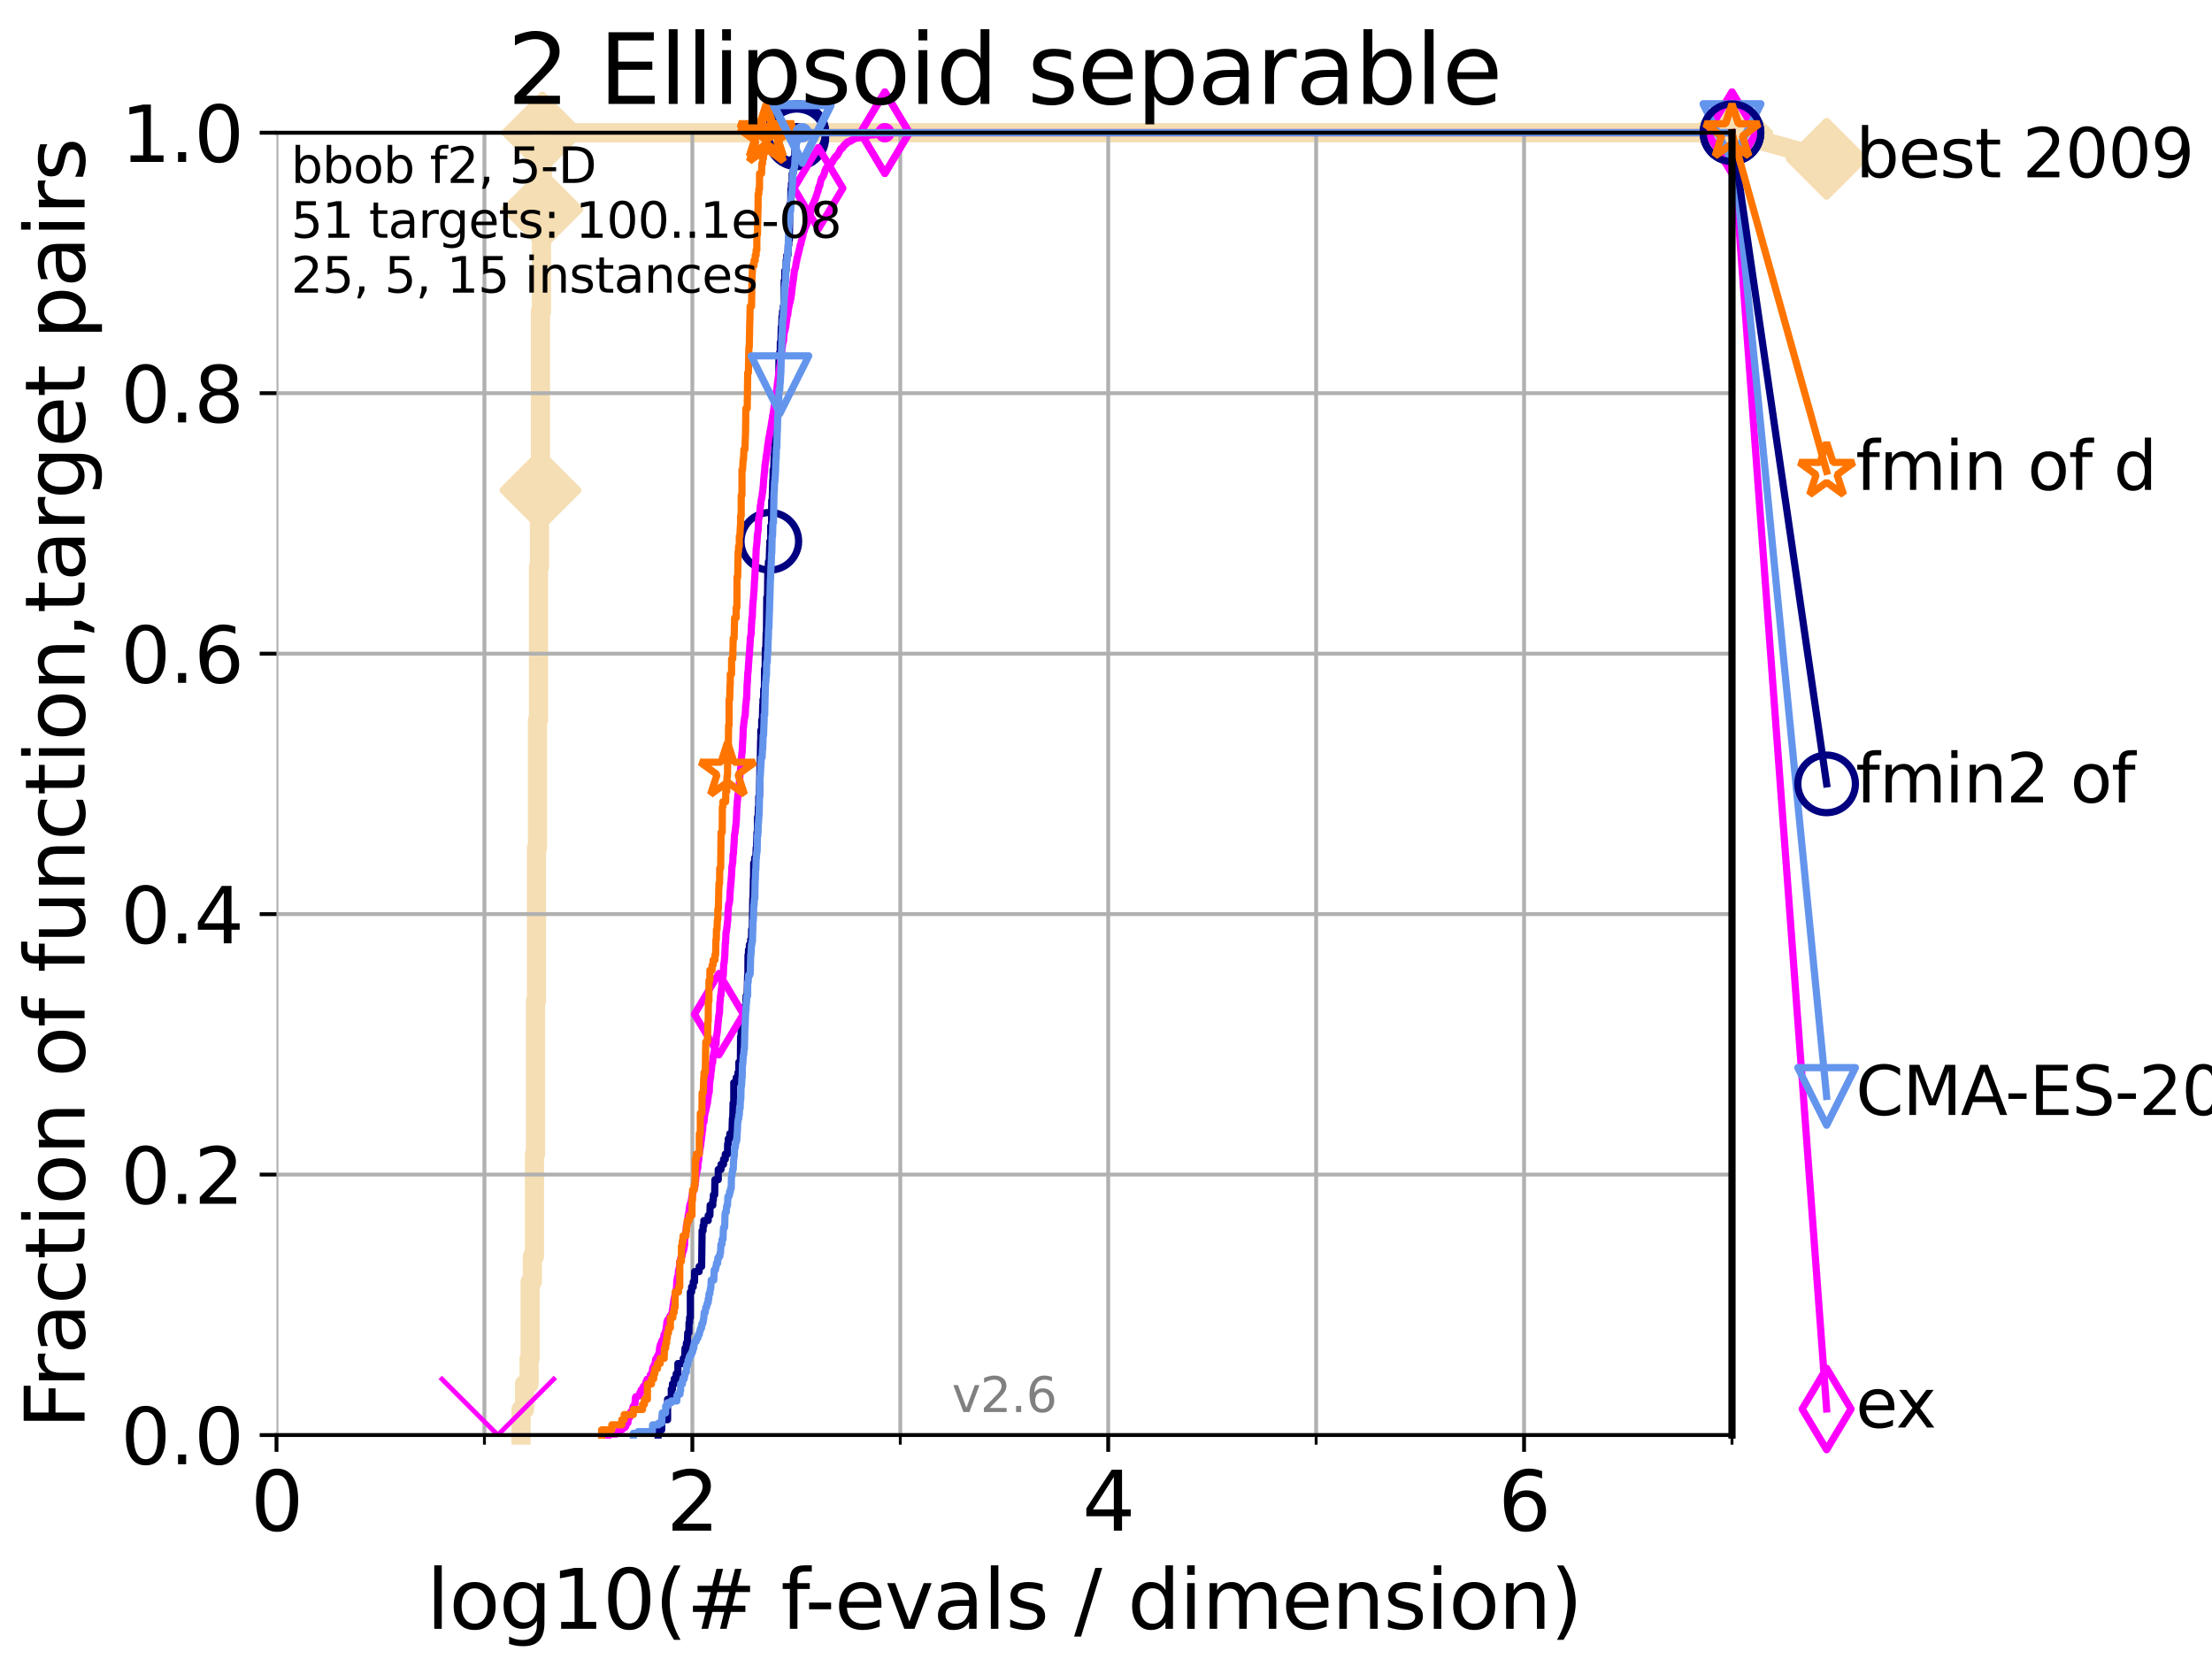 <?xml version="1.0" encoding="utf-8" standalone="no"?>
<!DOCTYPE svg PUBLIC "-//W3C//DTD SVG 1.1//EN"
  "http://www.w3.org/Graphics/SVG/1.1/DTD/svg11.dtd">
<svg xmlns:xlink="http://www.w3.org/1999/xlink" width="460.8pt" height="345.6pt" viewBox="0 0 460.8 345.6" xmlns="http://www.w3.org/2000/svg" version="1.1">
 <defs>
  <style type="text/css">*{stroke-linejoin: round; stroke-linecap: butt}</style>
 </defs>
 <g id="figure_1">
  <g id="patch_1">
   <path d="M 0 345.6 
L 460.8 345.6 
L 460.8 0 
L 0 0 
z
" style="fill: #ffffff"/>
  </g>
  <g id="axes_1">
   <g id="patch_2">
    <path d="M 57.6 298.944 
L 360.806 298.944 
L 360.806 27.648 
L 57.6 27.648 
z
" style="fill: #ffffff"/>
   </g>
   <g id="line2d_1">
    <path d="M 108.543 298.944 
L 108.543 293.624 
L 109.28 293.624 
L 109.28 288.305 
L 110.221 288.305 
L 110.221 282.985 
L 110.449 282.985 
L 110.449 267.027 
L 110.897 267.027 
L 110.897 261.707 
L 111.335 261.707 
L 111.335 240.429 
L 111.55 240.429 
L 111.55 208.512 
L 111.762 208.512 
L 111.762 176.595 
L 111.972 176.595 
L 111.972 149.997 
L 112.18 149.997 
L 112.18 118.08 
L 112.386 118.08 
L 112.386 102.121 
L 112.589 102.121 
L 112.589 64.885 
L 112.79 64.885 
L 112.79 43.607 
L 112.989 43.607 
L 112.989 27.648 
L 360.806 27.648 
" style="fill: none; stroke: #f5deb3; stroke-width: 4; stroke-linecap: square"/>
   </g>
   <g id="line2d_2">
    <defs>
     <path id="m601afe5220" d="M -0 7.778 
L 7.778 0 
L 0 -7.778 
L -7.778 -0 
z
" style="stroke: #f5deb3; stroke-width: 1.5; stroke-linejoin: miter"/>
    </defs>
    <g>
     <use xlink:href="#m601afe5220" x="112.589" y="102.121" style="fill: #f5deb3; stroke: #f5deb3; stroke-width: 1.5; stroke-linejoin: miter"/>
     <use xlink:href="#m601afe5220" x="112.989" y="43.607" style="fill: #f5deb3; stroke: #f5deb3; stroke-width: 1.5; stroke-linejoin: miter"/>
     <use xlink:href="#m601afe5220" x="112.989" y="27.648" style="fill: #f5deb3; stroke: #f5deb3; stroke-width: 1.5; stroke-linejoin: miter"/>
     <use xlink:href="#m601afe5220" x="112.989" y="27.648" style="fill: #f5deb3; stroke: #f5deb3; stroke-width: 1.5; stroke-linejoin: miter"/>
     <use xlink:href="#m601afe5220" x="360.806" y="27.648" style="fill: #f5deb3; stroke: #f5deb3; stroke-width: 1.5; stroke-linejoin: miter"/>
    </g>
   </g>
   <g id="line2d_3">
    <path style="fill: none; stroke: #f5deb3; stroke-width: 4; stroke-linecap: square"/>
    <g/>
   </g>
   <g id="line2d_4">
    <path d="M 360.806 27.648 
L 380.515 33.074 
" style="fill: none; stroke: #f5deb3; stroke-width: 4; stroke-linecap: square"/>
    <g>
     <use xlink:href="#m601afe5220" x="360.806" y="27.648" style="fill: #f5deb3; stroke: #f5deb3; stroke-width: 1.5; stroke-linejoin: miter"/>
     <use xlink:href="#m601afe5220" x="380.515" y="33.074" style="fill: #f5deb3; stroke: #f5deb3; stroke-width: 1.5; stroke-linejoin: miter"/>
    </g>
   </g>
   <g id="matplotlib.axis_1">
    <g id="xtick_1">
     <g id="line2d_5">
      <path d="M 57.6 298.944 
L 57.6 27.648 
" clip-path="url(#p07e08d354e)" style="fill: none; stroke: #b0b0b0; stroke-width: 0.8; stroke-linecap: square"/>
     </g>
     <g id="line2d_6">
      <defs>
       <path id="m0bd9255066" d="M 0 0 
L 0 3.5 
" style="stroke: #000000; stroke-width: 0.8"/>
      </defs>
      <g>
       <use xlink:href="#m0bd9255066" x="57.6" y="298.944" style="stroke: #000000; stroke-width: 0.8"/>
      </g>
     </g>
     <g id="text_1">
      <!-- 0 -->
      <g transform="translate(52.192 318.861)scale(0.17 -0.17)">
       <defs>
        <path id="DejaVuSans-30" d="M 2034 4250 
Q 1547 4250 1301 3770 
Q 1056 3291 1056 2328 
Q 1056 1369 1301 889 
Q 1547 409 2034 409 
Q 2525 409 2770 889 
Q 3016 1369 3016 2328 
Q 3016 3291 2770 3770 
Q 2525 4250 2034 4250 
z
M 2034 4750 
Q 2819 4750 3233 4129 
Q 3647 3509 3647 2328 
Q 3647 1150 3233 529 
Q 2819 -91 2034 -91 
Q 1250 -91 836 529 
Q 422 1150 422 2328 
Q 422 3509 836 4129 
Q 1250 4750 2034 4750 
z
" transform="scale(0.016)"/>
       </defs>
       <use xlink:href="#DejaVuSans-30"/>
      </g>
     </g>
    </g>
    <g id="xtick_2">
     <g id="line2d_7">
      <path d="M 144.23 298.944 
L 144.23 27.648 
" clip-path="url(#p07e08d354e)" style="fill: none; stroke: #b0b0b0; stroke-width: 0.8; stroke-linecap: square"/>
     </g>
     <g id="line2d_8">
      <g>
       <use xlink:href="#m0bd9255066" x="144.23" y="298.944" style="stroke: #000000; stroke-width: 0.8"/>
      </g>
     </g>
     <g id="text_2">
      <!-- 2 -->
      <g transform="translate(138.822 318.861)scale(0.17 -0.17)">
       <defs>
        <path id="DejaVuSans-32" d="M 1228 531 
L 3431 531 
L 3431 0 
L 469 0 
L 469 531 
Q 828 903 1448 1529 
Q 2069 2156 2228 2338 
Q 2531 2678 2651 2914 
Q 2772 3150 2772 3378 
Q 2772 3750 2511 3984 
Q 2250 4219 1831 4219 
Q 1534 4219 1204 4116 
Q 875 4013 500 3803 
L 500 4441 
Q 881 4594 1212 4672 
Q 1544 4750 1819 4750 
Q 2544 4750 2975 4387 
Q 3406 4025 3406 3419 
Q 3406 3131 3298 2873 
Q 3191 2616 2906 2266 
Q 2828 2175 2409 1742 
Q 1991 1309 1228 531 
z
" transform="scale(0.016)"/>
       </defs>
       <use xlink:href="#DejaVuSans-32"/>
      </g>
     </g>
    </g>
    <g id="xtick_3">
     <g id="line2d_9">
      <path d="M 230.861 298.944 
L 230.861 27.648 
" clip-path="url(#p07e08d354e)" style="fill: none; stroke: #b0b0b0; stroke-width: 0.8; stroke-linecap: square"/>
     </g>
     <g id="line2d_10">
      <g>
       <use xlink:href="#m0bd9255066" x="230.861" y="298.944" style="stroke: #000000; stroke-width: 0.8"/>
      </g>
     </g>
     <g id="text_3">
      <!-- 4 -->
      <g transform="translate(225.453 318.861)scale(0.17 -0.17)">
       <defs>
        <path id="DejaVuSans-34" d="M 2419 4116 
L 825 1625 
L 2419 1625 
L 2419 4116 
z
M 2253 4666 
L 3047 4666 
L 3047 1625 
L 3713 1625 
L 3713 1100 
L 3047 1100 
L 3047 0 
L 2419 0 
L 2419 1100 
L 313 1100 
L 313 1709 
L 2253 4666 
z
" transform="scale(0.016)"/>
       </defs>
       <use xlink:href="#DejaVuSans-34"/>
      </g>
     </g>
    </g>
    <g id="xtick_4">
     <g id="line2d_11">
      <path d="M 317.491 298.944 
L 317.491 27.648 
" clip-path="url(#p07e08d354e)" style="fill: none; stroke: #b0b0b0; stroke-width: 0.8; stroke-linecap: square"/>
     </g>
     <g id="line2d_12">
      <g>
       <use xlink:href="#m0bd9255066" x="317.491" y="298.944" style="stroke: #000000; stroke-width: 0.8"/>
      </g>
     </g>
     <g id="text_4">
      <!-- 6 -->
      <g transform="translate(312.083 318.861)scale(0.17 -0.17)">
       <defs>
        <path id="DejaVuSans-36" d="M 2113 2584 
Q 1688 2584 1439 2293 
Q 1191 2003 1191 1497 
Q 1191 994 1439 701 
Q 1688 409 2113 409 
Q 2538 409 2786 701 
Q 3034 994 3034 1497 
Q 3034 2003 2786 2293 
Q 2538 2584 2113 2584 
z
M 3366 4563 
L 3366 3988 
Q 3128 4100 2886 4159 
Q 2644 4219 2406 4219 
Q 1781 4219 1451 3797 
Q 1122 3375 1075 2522 
Q 1259 2794 1537 2939 
Q 1816 3084 2150 3084 
Q 2853 3084 3261 2657 
Q 3669 2231 3669 1497 
Q 3669 778 3244 343 
Q 2819 -91 2113 -91 
Q 1303 -91 875 529 
Q 447 1150 447 2328 
Q 447 3434 972 4092 
Q 1497 4750 2381 4750 
Q 2619 4750 2861 4703 
Q 3103 4656 3366 4563 
z
" transform="scale(0.016)"/>
       </defs>
       <use xlink:href="#DejaVuSans-36"/>
      </g>
     </g>
    </g>
    <g id="xtick_5">
     <g id="line2d_13">
      <path d="M 100.915 298.944 
L 100.915 27.648 
" clip-path="url(#p07e08d354e)" style="fill: none; stroke: #b0b0b0; stroke-width: 0.8; stroke-linecap: square"/>
     </g>
     <g id="line2d_14">
      <defs>
       <path id="m03f9e02bed" d="M 0 0 
L 0 2 
" style="stroke: #000000; stroke-width: 0.6"/>
      </defs>
      <g>
       <use xlink:href="#m03f9e02bed" x="100.915" y="298.944" style="stroke: #000000; stroke-width: 0.6"/>
      </g>
     </g>
    </g>
    <g id="xtick_6">
     <g id="line2d_15">
      <path d="M 187.546 298.944 
L 187.546 27.648 
" clip-path="url(#p07e08d354e)" style="fill: none; stroke: #b0b0b0; stroke-width: 0.8; stroke-linecap: square"/>
     </g>
     <g id="line2d_16">
      <g>
       <use xlink:href="#m03f9e02bed" x="187.546" y="298.944" style="stroke: #000000; stroke-width: 0.6"/>
      </g>
     </g>
    </g>
    <g id="xtick_7">
     <g id="line2d_17">
      <path d="M 274.176 298.944 
L 274.176 27.648 
" clip-path="url(#p07e08d354e)" style="fill: none; stroke: #b0b0b0; stroke-width: 0.8; stroke-linecap: square"/>
     </g>
     <g id="line2d_18">
      <g>
       <use xlink:href="#m03f9e02bed" x="274.176" y="298.944" style="stroke: #000000; stroke-width: 0.6"/>
      </g>
     </g>
    </g>
    <g id="xtick_8">
     <g id="line2d_19">
      <path d="M 360.806 298.944 
L 360.806 27.648 
" clip-path="url(#p07e08d354e)" style="fill: none; stroke: #b0b0b0; stroke-width: 0.8; stroke-linecap: square"/>
     </g>
     <g id="line2d_20">
      <g>
       <use xlink:href="#m03f9e02bed" x="360.806" y="298.944" style="stroke: #000000; stroke-width: 0.6"/>
      </g>
     </g>
    </g>
    <g id="text_5">
     <!-- log10(# f-evals / dimension) -->
     <g transform="translate(88.823 339.314)scale(0.17 -0.17)">
      <defs>
       <path id="DejaVuSans-6c" d="M 603 4863 
L 1178 4863 
L 1178 0 
L 603 0 
L 603 4863 
z
" transform="scale(0.016)"/>
       <path id="DejaVuSans-6f" d="M 1959 3097 
Q 1497 3097 1228 2736 
Q 959 2375 959 1747 
Q 959 1119 1226 758 
Q 1494 397 1959 397 
Q 2419 397 2687 759 
Q 2956 1122 2956 1747 
Q 2956 2369 2687 2733 
Q 2419 3097 1959 3097 
z
M 1959 3584 
Q 2709 3584 3137 3096 
Q 3566 2609 3566 1747 
Q 3566 888 3137 398 
Q 2709 -91 1959 -91 
Q 1206 -91 779 398 
Q 353 888 353 1747 
Q 353 2609 779 3096 
Q 1206 3584 1959 3584 
z
" transform="scale(0.016)"/>
       <path id="DejaVuSans-67" d="M 2906 1791 
Q 2906 2416 2648 2759 
Q 2391 3103 1925 3103 
Q 1463 3103 1205 2759 
Q 947 2416 947 1791 
Q 947 1169 1205 825 
Q 1463 481 1925 481 
Q 2391 481 2648 825 
Q 2906 1169 2906 1791 
z
M 3481 434 
Q 3481 -459 3084 -895 
Q 2688 -1331 1869 -1331 
Q 1566 -1331 1297 -1286 
Q 1028 -1241 775 -1147 
L 775 -588 
Q 1028 -725 1275 -790 
Q 1522 -856 1778 -856 
Q 2344 -856 2625 -561 
Q 2906 -266 2906 331 
L 2906 616 
Q 2728 306 2450 153 
Q 2172 0 1784 0 
Q 1141 0 747 490 
Q 353 981 353 1791 
Q 353 2603 747 3093 
Q 1141 3584 1784 3584 
Q 2172 3584 2450 3431 
Q 2728 3278 2906 2969 
L 2906 3500 
L 3481 3500 
L 3481 434 
z
" transform="scale(0.016)"/>
       <path id="DejaVuSans-31" d="M 794 531 
L 1825 531 
L 1825 4091 
L 703 3866 
L 703 4441 
L 1819 4666 
L 2450 4666 
L 2450 531 
L 3481 531 
L 3481 0 
L 794 0 
L 794 531 
z
" transform="scale(0.016)"/>
       <path id="DejaVuSans-28" d="M 1984 4856 
Q 1566 4138 1362 3434 
Q 1159 2731 1159 2009 
Q 1159 1288 1364 580 
Q 1569 -128 1984 -844 
L 1484 -844 
Q 1016 -109 783 600 
Q 550 1309 550 2009 
Q 550 2706 781 3412 
Q 1013 4119 1484 4856 
L 1984 4856 
z
" transform="scale(0.016)"/>
       <path id="DejaVuSans-23" d="M 3272 2816 
L 2363 2816 
L 2100 1772 
L 3016 1772 
L 3272 2816 
z
M 2803 4594 
L 2478 3297 
L 3391 3297 
L 3719 4594 
L 4219 4594 
L 3897 3297 
L 4872 3297 
L 4872 2816 
L 3775 2816 
L 3519 1772 
L 4513 1772 
L 4513 1294 
L 3397 1294 
L 3072 0 
L 2572 0 
L 2894 1294 
L 1978 1294 
L 1656 0 
L 1153 0 
L 1478 1294 
L 494 1294 
L 494 1772 
L 1594 1772 
L 1856 2816 
L 850 2816 
L 850 3297 
L 1978 3297 
L 2297 4594 
L 2803 4594 
z
" transform="scale(0.016)"/>
       <path id="DejaVuSans-20" transform="scale(0.016)"/>
       <path id="DejaVuSans-66" d="M 2375 4863 
L 2375 4384 
L 1825 4384 
Q 1516 4384 1395 4259 
Q 1275 4134 1275 3809 
L 1275 3500 
L 2222 3500 
L 2222 3053 
L 1275 3053 
L 1275 0 
L 697 0 
L 697 3053 
L 147 3053 
L 147 3500 
L 697 3500 
L 697 3744 
Q 697 4328 969 4595 
Q 1241 4863 1831 4863 
L 2375 4863 
z
" transform="scale(0.016)"/>
       <path id="DejaVuSans-2d" d="M 313 2009 
L 1997 2009 
L 1997 1497 
L 313 1497 
L 313 2009 
z
" transform="scale(0.016)"/>
       <path id="DejaVuSans-65" d="M 3597 1894 
L 3597 1613 
L 953 1613 
Q 991 1019 1311 708 
Q 1631 397 2203 397 
Q 2534 397 2845 478 
Q 3156 559 3463 722 
L 3463 178 
Q 3153 47 2828 -22 
Q 2503 -91 2169 -91 
Q 1331 -91 842 396 
Q 353 884 353 1716 
Q 353 2575 817 3079 
Q 1281 3584 2069 3584 
Q 2775 3584 3186 3129 
Q 3597 2675 3597 1894 
z
M 3022 2063 
Q 3016 2534 2758 2815 
Q 2500 3097 2075 3097 
Q 1594 3097 1305 2825 
Q 1016 2553 972 2059 
L 3022 2063 
z
" transform="scale(0.016)"/>
       <path id="DejaVuSans-76" d="M 191 3500 
L 800 3500 
L 1894 563 
L 2988 3500 
L 3597 3500 
L 2284 0 
L 1503 0 
L 191 3500 
z
" transform="scale(0.016)"/>
       <path id="DejaVuSans-61" d="M 2194 1759 
Q 1497 1759 1228 1600 
Q 959 1441 959 1056 
Q 959 750 1161 570 
Q 1363 391 1709 391 
Q 2188 391 2477 730 
Q 2766 1069 2766 1631 
L 2766 1759 
L 2194 1759 
z
M 3341 1997 
L 3341 0 
L 2766 0 
L 2766 531 
Q 2569 213 2275 61 
Q 1981 -91 1556 -91 
Q 1019 -91 701 211 
Q 384 513 384 1019 
Q 384 1609 779 1909 
Q 1175 2209 1959 2209 
L 2766 2209 
L 2766 2266 
Q 2766 2663 2505 2880 
Q 2244 3097 1772 3097 
Q 1472 3097 1187 3025 
Q 903 2953 641 2809 
L 641 3341 
Q 956 3463 1253 3523 
Q 1550 3584 1831 3584 
Q 2591 3584 2966 3190 
Q 3341 2797 3341 1997 
z
" transform="scale(0.016)"/>
       <path id="DejaVuSans-73" d="M 2834 3397 
L 2834 2853 
Q 2591 2978 2328 3040 
Q 2066 3103 1784 3103 
Q 1356 3103 1142 2972 
Q 928 2841 928 2578 
Q 928 2378 1081 2264 
Q 1234 2150 1697 2047 
L 1894 2003 
Q 2506 1872 2764 1633 
Q 3022 1394 3022 966 
Q 3022 478 2636 193 
Q 2250 -91 1575 -91 
Q 1294 -91 989 -36 
Q 684 19 347 128 
L 347 722 
Q 666 556 975 473 
Q 1284 391 1588 391 
Q 1994 391 2212 530 
Q 2431 669 2431 922 
Q 2431 1156 2273 1281 
Q 2116 1406 1581 1522 
L 1381 1569 
Q 847 1681 609 1914 
Q 372 2147 372 2553 
Q 372 3047 722 3315 
Q 1072 3584 1716 3584 
Q 2034 3584 2315 3537 
Q 2597 3491 2834 3397 
z
" transform="scale(0.016)"/>
       <path id="DejaVuSans-2f" d="M 1625 4666 
L 2156 4666 
L 531 -594 
L 0 -594 
L 1625 4666 
z
" transform="scale(0.016)"/>
       <path id="DejaVuSans-64" d="M 2906 2969 
L 2906 4863 
L 3481 4863 
L 3481 0 
L 2906 0 
L 2906 525 
Q 2725 213 2448 61 
Q 2172 -91 1784 -91 
Q 1150 -91 751 415 
Q 353 922 353 1747 
Q 353 2572 751 3078 
Q 1150 3584 1784 3584 
Q 2172 3584 2448 3432 
Q 2725 3281 2906 2969 
z
M 947 1747 
Q 947 1113 1208 752 
Q 1469 391 1925 391 
Q 2381 391 2643 752 
Q 2906 1113 2906 1747 
Q 2906 2381 2643 2742 
Q 2381 3103 1925 3103 
Q 1469 3103 1208 2742 
Q 947 2381 947 1747 
z
" transform="scale(0.016)"/>
       <path id="DejaVuSans-69" d="M 603 3500 
L 1178 3500 
L 1178 0 
L 603 0 
L 603 3500 
z
M 603 4863 
L 1178 4863 
L 1178 4134 
L 603 4134 
L 603 4863 
z
" transform="scale(0.016)"/>
       <path id="DejaVuSans-6d" d="M 3328 2828 
Q 3544 3216 3844 3400 
Q 4144 3584 4550 3584 
Q 5097 3584 5394 3201 
Q 5691 2819 5691 2113 
L 5691 0 
L 5113 0 
L 5113 2094 
Q 5113 2597 4934 2840 
Q 4756 3084 4391 3084 
Q 3944 3084 3684 2787 
Q 3425 2491 3425 1978 
L 3425 0 
L 2847 0 
L 2847 2094 
Q 2847 2600 2669 2842 
Q 2491 3084 2119 3084 
Q 1678 3084 1418 2786 
Q 1159 2488 1159 1978 
L 1159 0 
L 581 0 
L 581 3500 
L 1159 3500 
L 1159 2956 
Q 1356 3278 1631 3431 
Q 1906 3584 2284 3584 
Q 2666 3584 2933 3390 
Q 3200 3197 3328 2828 
z
" transform="scale(0.016)"/>
       <path id="DejaVuSans-6e" d="M 3513 2113 
L 3513 0 
L 2938 0 
L 2938 2094 
Q 2938 2591 2744 2837 
Q 2550 3084 2163 3084 
Q 1697 3084 1428 2787 
Q 1159 2491 1159 1978 
L 1159 0 
L 581 0 
L 581 3500 
L 1159 3500 
L 1159 2956 
Q 1366 3272 1645 3428 
Q 1925 3584 2291 3584 
Q 2894 3584 3203 3211 
Q 3513 2838 3513 2113 
z
" transform="scale(0.016)"/>
       <path id="DejaVuSans-29" d="M 513 4856 
L 1013 4856 
Q 1481 4119 1714 3412 
Q 1947 2706 1947 2009 
Q 1947 1309 1714 600 
Q 1481 -109 1013 -844 
L 513 -844 
Q 928 -128 1133 580 
Q 1338 1288 1338 2009 
Q 1338 2731 1133 3434 
Q 928 4138 513 4856 
z
" transform="scale(0.016)"/>
      </defs>
      <use xlink:href="#DejaVuSans-6c"/>
      <use xlink:href="#DejaVuSans-6f" x="27.783"/>
      <use xlink:href="#DejaVuSans-67" x="88.965"/>
      <use xlink:href="#DejaVuSans-31" x="152.441"/>
      <use xlink:href="#DejaVuSans-30" x="216.064"/>
      <use xlink:href="#DejaVuSans-28" x="279.688"/>
      <use xlink:href="#DejaVuSans-23" x="318.701"/>
      <use xlink:href="#DejaVuSans-20" x="402.49"/>
      <use xlink:href="#DejaVuSans-66" x="434.277"/>
      <use xlink:href="#DejaVuSans-2d" x="463.982"/>
      <use xlink:href="#DejaVuSans-65" x="500.066"/>
      <use xlink:href="#DejaVuSans-76" x="561.59"/>
      <use xlink:href="#DejaVuSans-61" x="620.77"/>
      <use xlink:href="#DejaVuSans-6c" x="682.049"/>
      <use xlink:href="#DejaVuSans-73" x="709.832"/>
      <use xlink:href="#DejaVuSans-20" x="761.932"/>
      <use xlink:href="#DejaVuSans-2f" x="793.719"/>
      <use xlink:href="#DejaVuSans-20" x="827.41"/>
      <use xlink:href="#DejaVuSans-64" x="859.197"/>
      <use xlink:href="#DejaVuSans-69" x="922.674"/>
      <use xlink:href="#DejaVuSans-6d" x="950.457"/>
      <use xlink:href="#DejaVuSans-65" x="1047.869"/>
      <use xlink:href="#DejaVuSans-6e" x="1109.393"/>
      <use xlink:href="#DejaVuSans-73" x="1172.771"/>
      <use xlink:href="#DejaVuSans-69" x="1224.871"/>
      <use xlink:href="#DejaVuSans-6f" x="1252.654"/>
      <use xlink:href="#DejaVuSans-6e" x="1313.836"/>
      <use xlink:href="#DejaVuSans-29" x="1377.215"/>
     </g>
    </g>
   </g>
   <g id="matplotlib.axis_2">
    <g id="ytick_1">
     <g id="line2d_21">
      <path d="M 57.6 298.944 
L 360.806 298.944 
" clip-path="url(#p07e08d354e)" style="fill: none; stroke: #b0b0b0; stroke-width: 0.8; stroke-linecap: square"/>
     </g>
     <g id="line2d_22">
      <defs>
       <path id="mae3a304746" d="M 0 0 
L -3.5 0 
" style="stroke: #000000; stroke-width: 0.8"/>
      </defs>
      <g>
       <use xlink:href="#mae3a304746" x="57.6" y="298.944" style="stroke: #000000; stroke-width: 0.8"/>
      </g>
     </g>
     <g id="text_6">
      <!-- 0.0 -->
      <g transform="translate(25.155 305.023)scale(0.16 -0.16)">
       <defs>
        <path id="DejaVuSans-2e" d="M 684 794 
L 1344 794 
L 1344 0 
L 684 0 
L 684 794 
z
" transform="scale(0.016)"/>
       </defs>
       <use xlink:href="#DejaVuSans-30"/>
       <use xlink:href="#DejaVuSans-2e" x="63.623"/>
       <use xlink:href="#DejaVuSans-30" x="95.41"/>
      </g>
     </g>
    </g>
    <g id="ytick_2">
     <g id="line2d_23">
      <path d="M 57.6 244.685 
L 360.806 244.685 
" clip-path="url(#p07e08d354e)" style="fill: none; stroke: #b0b0b0; stroke-width: 0.8; stroke-linecap: square"/>
     </g>
     <g id="line2d_24">
      <g>
       <use xlink:href="#mae3a304746" x="57.6" y="244.685" style="stroke: #000000; stroke-width: 0.8"/>
      </g>
     </g>
     <g id="text_7">
      <!-- 0.2 -->
      <g transform="translate(25.155 250.764)scale(0.16 -0.16)">
       <use xlink:href="#DejaVuSans-30"/>
       <use xlink:href="#DejaVuSans-2e" x="63.623"/>
       <use xlink:href="#DejaVuSans-32" x="95.41"/>
      </g>
     </g>
    </g>
    <g id="ytick_3">
     <g id="line2d_25">
      <path d="M 57.6 190.426 
L 360.806 190.426 
" clip-path="url(#p07e08d354e)" style="fill: none; stroke: #b0b0b0; stroke-width: 0.8; stroke-linecap: square"/>
     </g>
     <g id="line2d_26">
      <g>
       <use xlink:href="#mae3a304746" x="57.6" y="190.426" style="stroke: #000000; stroke-width: 0.8"/>
      </g>
     </g>
     <g id="text_8">
      <!-- 0.4 -->
      <g transform="translate(25.155 196.504)scale(0.16 -0.16)">
       <use xlink:href="#DejaVuSans-30"/>
       <use xlink:href="#DejaVuSans-2e" x="63.623"/>
       <use xlink:href="#DejaVuSans-34" x="95.41"/>
      </g>
     </g>
    </g>
    <g id="ytick_4">
     <g id="line2d_27">
      <path d="M 57.6 136.166 
L 360.806 136.166 
" clip-path="url(#p07e08d354e)" style="fill: none; stroke: #b0b0b0; stroke-width: 0.8; stroke-linecap: square"/>
     </g>
     <g id="line2d_28">
      <g>
       <use xlink:href="#mae3a304746" x="57.6" y="136.166" style="stroke: #000000; stroke-width: 0.8"/>
      </g>
     </g>
     <g id="text_9">
      <!-- 0.6 -->
      <g transform="translate(25.155 142.245)scale(0.16 -0.16)">
       <use xlink:href="#DejaVuSans-30"/>
       <use xlink:href="#DejaVuSans-2e" x="63.623"/>
       <use xlink:href="#DejaVuSans-36" x="95.41"/>
      </g>
     </g>
    </g>
    <g id="ytick_5">
     <g id="line2d_29">
      <path d="M 57.6 81.907 
L 360.806 81.907 
" clip-path="url(#p07e08d354e)" style="fill: none; stroke: #b0b0b0; stroke-width: 0.8; stroke-linecap: square"/>
     </g>
     <g id="line2d_30">
      <g>
       <use xlink:href="#mae3a304746" x="57.6" y="81.907" style="stroke: #000000; stroke-width: 0.8"/>
      </g>
     </g>
     <g id="text_10">
      <!-- 0.8 -->
      <g transform="translate(25.155 87.986)scale(0.16 -0.16)">
       <defs>
        <path id="DejaVuSans-38" d="M 2034 2216 
Q 1584 2216 1326 1975 
Q 1069 1734 1069 1313 
Q 1069 891 1326 650 
Q 1584 409 2034 409 
Q 2484 409 2743 651 
Q 3003 894 3003 1313 
Q 3003 1734 2745 1975 
Q 2488 2216 2034 2216 
z
M 1403 2484 
Q 997 2584 770 2862 
Q 544 3141 544 3541 
Q 544 4100 942 4425 
Q 1341 4750 2034 4750 
Q 2731 4750 3128 4425 
Q 3525 4100 3525 3541 
Q 3525 3141 3298 2862 
Q 3072 2584 2669 2484 
Q 3125 2378 3379 2068 
Q 3634 1759 3634 1313 
Q 3634 634 3220 271 
Q 2806 -91 2034 -91 
Q 1263 -91 848 271 
Q 434 634 434 1313 
Q 434 1759 690 2068 
Q 947 2378 1403 2484 
z
M 1172 3481 
Q 1172 3119 1398 2916 
Q 1625 2713 2034 2713 
Q 2441 2713 2670 2916 
Q 2900 3119 2900 3481 
Q 2900 3844 2670 4047 
Q 2441 4250 2034 4250 
Q 1625 4250 1398 4047 
Q 1172 3844 1172 3481 
z
" transform="scale(0.016)"/>
       </defs>
       <use xlink:href="#DejaVuSans-30"/>
       <use xlink:href="#DejaVuSans-2e" x="63.623"/>
       <use xlink:href="#DejaVuSans-38" x="95.41"/>
      </g>
     </g>
    </g>
    <g id="ytick_6">
     <g id="line2d_31">
      <path d="M 57.6 27.648 
L 360.806 27.648 
" clip-path="url(#p07e08d354e)" style="fill: none; stroke: #b0b0b0; stroke-width: 0.8; stroke-linecap: square"/>
     </g>
     <g id="line2d_32">
      <g>
       <use xlink:href="#mae3a304746" x="57.6" y="27.648" style="stroke: #000000; stroke-width: 0.8"/>
      </g>
     </g>
     <g id="text_11">
      <!-- 1.0 -->
      <g transform="translate(25.155 33.727)scale(0.16 -0.16)">
       <use xlink:href="#DejaVuSans-31"/>
       <use xlink:href="#DejaVuSans-2e" x="63.623"/>
       <use xlink:href="#DejaVuSans-30" x="95.41"/>
      </g>
     </g>
    </g>
    <g id="text_12">
     <!-- Fraction of function,target pairs -->
     <g transform="translate(17.62 297.681)rotate(-90)scale(0.17 -0.17)">
      <defs>
       <path id="DejaVuSans-46" d="M 628 4666 
L 3309 4666 
L 3309 4134 
L 1259 4134 
L 1259 2759 
L 3109 2759 
L 3109 2228 
L 1259 2228 
L 1259 0 
L 628 0 
L 628 4666 
z
" transform="scale(0.016)"/>
       <path id="DejaVuSans-72" d="M 2631 2963 
Q 2534 3019 2420 3045 
Q 2306 3072 2169 3072 
Q 1681 3072 1420 2755 
Q 1159 2438 1159 1844 
L 1159 0 
L 581 0 
L 581 3500 
L 1159 3500 
L 1159 2956 
Q 1341 3275 1631 3429 
Q 1922 3584 2338 3584 
Q 2397 3584 2469 3576 
Q 2541 3569 2628 3553 
L 2631 2963 
z
" transform="scale(0.016)"/>
       <path id="DejaVuSans-63" d="M 3122 3366 
L 3122 2828 
Q 2878 2963 2633 3030 
Q 2388 3097 2138 3097 
Q 1578 3097 1268 2742 
Q 959 2388 959 1747 
Q 959 1106 1268 751 
Q 1578 397 2138 397 
Q 2388 397 2633 464 
Q 2878 531 3122 666 
L 3122 134 
Q 2881 22 2623 -34 
Q 2366 -91 2075 -91 
Q 1284 -91 818 406 
Q 353 903 353 1747 
Q 353 2603 823 3093 
Q 1294 3584 2113 3584 
Q 2378 3584 2631 3529 
Q 2884 3475 3122 3366 
z
" transform="scale(0.016)"/>
       <path id="DejaVuSans-74" d="M 1172 4494 
L 1172 3500 
L 2356 3500 
L 2356 3053 
L 1172 3053 
L 1172 1153 
Q 1172 725 1289 603 
Q 1406 481 1766 481 
L 2356 481 
L 2356 0 
L 1766 0 
Q 1100 0 847 248 
Q 594 497 594 1153 
L 594 3053 
L 172 3053 
L 172 3500 
L 594 3500 
L 594 4494 
L 1172 4494 
z
" transform="scale(0.016)"/>
       <path id="DejaVuSans-75" d="M 544 1381 
L 544 3500 
L 1119 3500 
L 1119 1403 
Q 1119 906 1312 657 
Q 1506 409 1894 409 
Q 2359 409 2629 706 
Q 2900 1003 2900 1516 
L 2900 3500 
L 3475 3500 
L 3475 0 
L 2900 0 
L 2900 538 
Q 2691 219 2414 64 
Q 2138 -91 1772 -91 
Q 1169 -91 856 284 
Q 544 659 544 1381 
z
M 1991 3584 
L 1991 3584 
z
" transform="scale(0.016)"/>
       <path id="DejaVuSans-2c" d="M 750 794 
L 1409 794 
L 1409 256 
L 897 -744 
L 494 -744 
L 750 256 
L 750 794 
z
" transform="scale(0.016)"/>
       <path id="DejaVuSans-70" d="M 1159 525 
L 1159 -1331 
L 581 -1331 
L 581 3500 
L 1159 3500 
L 1159 2969 
Q 1341 3281 1617 3432 
Q 1894 3584 2278 3584 
Q 2916 3584 3314 3078 
Q 3713 2572 3713 1747 
Q 3713 922 3314 415 
Q 2916 -91 2278 -91 
Q 1894 -91 1617 61 
Q 1341 213 1159 525 
z
M 3116 1747 
Q 3116 2381 2855 2742 
Q 2594 3103 2138 3103 
Q 1681 3103 1420 2742 
Q 1159 2381 1159 1747 
Q 1159 1113 1420 752 
Q 1681 391 2138 391 
Q 2594 391 2855 752 
Q 3116 1113 3116 1747 
z
" transform="scale(0.016)"/>
      </defs>
      <use xlink:href="#DejaVuSans-46"/>
      <use xlink:href="#DejaVuSans-72" x="50.27"/>
      <use xlink:href="#DejaVuSans-61" x="91.383"/>
      <use xlink:href="#DejaVuSans-63" x="152.662"/>
      <use xlink:href="#DejaVuSans-74" x="207.643"/>
      <use xlink:href="#DejaVuSans-69" x="246.852"/>
      <use xlink:href="#DejaVuSans-6f" x="274.635"/>
      <use xlink:href="#DejaVuSans-6e" x="335.816"/>
      <use xlink:href="#DejaVuSans-20" x="399.195"/>
      <use xlink:href="#DejaVuSans-6f" x="430.982"/>
      <use xlink:href="#DejaVuSans-66" x="492.164"/>
      <use xlink:href="#DejaVuSans-20" x="527.369"/>
      <use xlink:href="#DejaVuSans-66" x="559.156"/>
      <use xlink:href="#DejaVuSans-75" x="594.361"/>
      <use xlink:href="#DejaVuSans-6e" x="657.74"/>
      <use xlink:href="#DejaVuSans-63" x="721.119"/>
      <use xlink:href="#DejaVuSans-74" x="776.1"/>
      <use xlink:href="#DejaVuSans-69" x="815.309"/>
      <use xlink:href="#DejaVuSans-6f" x="843.092"/>
      <use xlink:href="#DejaVuSans-6e" x="904.273"/>
      <use xlink:href="#DejaVuSans-2c" x="967.652"/>
      <use xlink:href="#DejaVuSans-74" x="999.439"/>
      <use xlink:href="#DejaVuSans-61" x="1038.648"/>
      <use xlink:href="#DejaVuSans-72" x="1099.928"/>
      <use xlink:href="#DejaVuSans-67" x="1139.291"/>
      <use xlink:href="#DejaVuSans-65" x="1202.768"/>
      <use xlink:href="#DejaVuSans-74" x="1264.291"/>
      <use xlink:href="#DejaVuSans-20" x="1303.5"/>
      <use xlink:href="#DejaVuSans-70" x="1335.287"/>
      <use xlink:href="#DejaVuSans-61" x="1398.764"/>
      <use xlink:href="#DejaVuSans-69" x="1460.043"/>
      <use xlink:href="#DejaVuSans-72" x="1487.826"/>
      <use xlink:href="#DejaVuSans-73" x="1528.939"/>
     </g>
    </g>
   </g>
   <g id="line2d_33">
    <defs>
     <path id="mfd24f1ba83" d="M 0 1.5 
C 0.398 1.5 0.779 1.342 1.061 1.061 
C 1.342 0.779 1.5 0.398 1.5 0 
C 1.5 -0.398 1.342 -0.779 1.061 -1.061 
C 0.779 -1.342 0.398 -1.5 0 -1.5 
C -0.398 -1.5 -0.779 -1.342 -1.061 -1.061 
C -1.342 -0.779 -1.5 -0.398 -1.5 0 
C -1.5 0.398 -1.342 0.779 -1.061 1.061 
C -0.779 1.342 -0.398 1.5 0 1.5 
z
" style="stroke: #f5deb3"/>
    </defs>
    <g>
     <use xlink:href="#mfd24f1ba83" x="112.989" y="27.648" style="fill: #f5deb3; stroke: #f5deb3"/>
     <use xlink:href="#mfd24f1ba83" x="112.989" y="27.648" style="fill: #f5deb3; stroke: #f5deb3"/>
    </g>
   </g>
   <g id="line2d_34">
    <defs>
     <path id="me0c50ea650" d="M 0 1.5 
C 0.398 1.5 0.779 1.342 1.061 1.061 
C 1.342 0.779 1.5 0.398 1.5 0 
C 1.5 -0.398 1.342 -0.779 1.061 -1.061 
C 0.779 -1.342 0.398 -1.5 0 -1.5 
C -0.398 -1.5 -0.779 -1.342 -1.061 -1.061 
C -1.342 -0.779 -1.5 -0.398 -1.5 0 
C -1.5 0.398 -1.342 0.779 -1.061 1.061 
C -0.779 1.342 -0.398 1.5 0 1.5 
z
" style="stroke: #000080"/>
    </defs>
    <g>
     <use xlink:href="#me0c50ea650" x="165.993" y="27.648" style="fill: #000080; stroke: #000080"/>
     <use xlink:href="#me0c50ea650" x="165.993" y="27.648" style="fill: #000080; stroke: #000080"/>
    </g>
   </g>
   <g id="line2d_35">
    <path d="M 137.086 298.944 
L 137.086 297.88 
L 137.841 297.88 
L 137.841 295.752 
L 139.068 295.752 
L 139.068 291.497 
L 139.844 291.497 
L 139.844 289.369 
L 140.08 289.369 
L 140.08 288.305 
L 140.451 288.305 
L 140.451 287.241 
L 140.861 287.241 
L 140.861 286.177 
L 141.217 286.177 
L 141.217 284.049 
L 142.332 284.049 
L 142.332 282.985 
L 142.621 282.985 
L 142.703 280.858 
L 142.986 280.858 
L 142.986 279.794 
L 143.186 279.794 
L 143.265 277.666 
L 143.502 277.666 
L 143.541 275.538 
L 143.657 275.538 
L 143.657 274.474 
L 143.812 274.474 
L 143.812 269.155 
L 144.079 269.155 
L 144.079 268.091 
L 144.418 268.091 
L 144.418 267.027 
L 144.677 267.027 
L 144.713 264.899 
L 145.643 264.899 
L 145.643 263.835 
L 146.16 263.835 
L 146.261 256.388 
L 146.463 256.388 
L 146.463 255.324 
L 146.629 255.324 
L 146.629 254.26 
L 147.534 254.26 
L 147.534 253.196 
L 147.878 253.196 
L 147.94 251.068 
L 148.488 251.068 
L 148.488 250.004 
L 148.608 250.004 
L 148.608 248.94 
L 148.874 248.94 
L 148.933 245.749 
L 149.623 245.749 
L 149.623 243.621 
L 150.207 243.621 
L 150.207 242.557 
L 150.721 242.557 
L 150.721 241.493 
L 151.09 241.493 
L 151.09 240.429 
L 151.554 240.429 
L 151.58 238.301 
L 151.707 238.301 
L 151.707 237.237 
L 152.033 237.237 
L 152.033 236.174 
L 152.475 236.174 
L 152.571 232.982 
L 152.644 232.982 
L 152.716 229.79 
L 152.859 229.79 
L 152.859 225.534 
L 153.375 225.534 
L 153.375 224.471 
L 153.742 224.471 
L 153.742 223.407 
L 153.922 223.407 
L 153.922 221.279 
L 154.234 221.279 
L 154.279 215.959 
L 154.389 215.959 
L 154.389 214.895 
L 154.541 214.895 
L 154.541 213.832 
L 154.736 213.832 
L 154.736 212.768 
L 154.929 212.768 
L 154.971 210.64 
L 155.183 210.64 
L 155.183 209.576 
L 155.371 209.576 
L 155.433 207.448 
L 155.64 207.448 
L 155.742 203.192 
L 155.803 203.192 
L 155.823 198.937 
L 155.925 198.937 
L 155.925 197.873 
L 156.106 197.873 
L 156.106 196.809 
L 156.384 196.809 
L 156.384 195.745 
L 156.541 195.745 
L 156.58 193.617 
L 156.716 193.617 
L 156.813 187.234 
L 156.87 187.234 
L 156.947 182.978 
L 156.985 182.978 
L 157.004 179.787 
L 157.213 179.787 
L 157.213 178.723 
L 157.457 178.723 
L 157.531 176.595 
L 157.587 176.595 
L 157.697 173.403 
L 157.807 173.403 
L 157.807 170.211 
L 157.935 170.211 
L 157.989 168.084 
L 158.062 168.084 
L 158.062 165.956 
L 158.205 165.956 
L 158.312 159.572 
L 158.366 159.572 
L 158.454 154.253 
L 158.49 154.253 
L 158.49 152.125 
L 158.682 152.125 
L 158.682 149.997 
L 158.822 149.997 
L 158.891 146.805 
L 158.942 146.805 
L 158.942 145.742 
L 159.08 145.742 
L 159.097 143.614 
L 159.25 143.614 
L 159.267 139.358 
L 159.401 139.358 
L 159.435 135.102 
L 159.535 135.102 
L 159.602 131.911 
L 159.668 131.911 
L 159.734 124.463 
L 159.882 124.463 
L 159.948 119.144 
L 160.013 119.144 
L 160.078 117.016 
L 160.239 117.016 
L 160.335 113.824 
L 160.367 113.824 
L 160.367 112.76 
L 160.558 112.76 
L 160.558 109.569 
L 160.731 109.569 
L 160.762 104.249 
L 160.871 104.249 
L 160.979 99.994 
L 161.026 99.994 
L 161.056 97.866 
L 161.179 97.866 
L 161.286 94.674 
L 161.362 94.674 
L 161.452 87.227 
L 161.721 87.227 
L 161.721 85.099 
L 161.869 85.099 
L 161.943 81.907 
L 162.06 81.907 
L 162.06 80.843 
L 162.22 80.843 
L 162.277 74.46 
L 162.435 74.46 
L 162.435 73.396 
L 162.549 73.396 
L 162.563 71.268 
L 162.677 71.268 
L 162.761 68.076 
L 162.845 68.076 
L 162.901 65.949 
L 163.012 65.949 
L 163.012 64.885 
L 163.178 64.885 
L 163.178 63.821 
L 163.315 63.821 
L 163.356 58.501 
L 163.505 58.501 
L 163.505 56.373 
L 163.746 56.373 
L 163.773 54.246 
L 163.906 54.246 
L 163.906 53.182 
L 164.142 53.182 
L 164.207 51.054 
L 164.311 51.054 
L 164.311 49.99 
L 164.44 49.99 
L 164.543 42.543 
L 164.733 42.543 
L 164.771 39.351 
L 164.872 39.351 
L 164.872 38.287 
L 165.022 38.287 
L 165.034 36.159 
L 165.22 36.159 
L 165.22 32.968 
L 165.574 32.968 
L 165.599 30.84 
L 165.755 30.84 
L 165.755 28.712 
L 165.993 28.712 
L 165.993 27.648 
L 360.806 27.648 
L 360.806 27.648 
" style="fill: none; stroke: #000080; stroke-width: 1.5; stroke-linecap: square"/>
   </g>
   <g id="line2d_36">
    <defs>
     <path id="mdfc8a3c633" d="M 0 6 
C 1.591 6 3.117 5.368 4.243 4.243 
C 5.368 3.117 6 1.591 6 0 
C 6 -1.591 5.368 -3.117 4.243 -4.243 
C 3.117 -5.368 1.591 -6 0 -6 
C -1.591 -6 -3.117 -5.368 -4.243 -4.243 
C -5.368 -3.117 -6 -1.591 -6 0 
C -6 1.591 -5.368 3.117 -4.243 4.243 
C -3.117 5.368 -1.591 6 0 6 
z
" style="stroke: #000080; stroke-width: 1.5"/>
    </defs>
    <g>
     <use xlink:href="#mdfc8a3c633" x="160.367" y="112.76" style="fill-opacity: 0; stroke: #000080; stroke-width: 1.5"/>
     <use xlink:href="#mdfc8a3c633" x="165.993" y="28.712" style="fill-opacity: 0; stroke: #000080; stroke-width: 1.5"/>
     <use xlink:href="#mdfc8a3c633" x="165.993" y="27.648" style="fill-opacity: 0; stroke: #000080; stroke-width: 1.5"/>
     <use xlink:href="#mdfc8a3c633" x="165.993" y="27.648" style="fill-opacity: 0; stroke: #000080; stroke-width: 1.5"/>
     <use xlink:href="#mdfc8a3c633" x="360.806" y="27.648" style="fill-opacity: 0; stroke: #000080; stroke-width: 1.5"/>
    </g>
   </g>
   <g id="line2d_37">
    <path style="fill: none; stroke: #000080; stroke-width: 1.5; stroke-linecap: square"/>
    <g/>
   </g>
   <g id="line2d_38">
    <defs>
     <path id="mae9cd0bbe2" d="M 0 1.5 
C 0.398 1.5 0.779 1.342 1.061 1.061 
C 1.342 0.779 1.5 0.398 1.5 0 
C 1.5 -0.398 1.342 -0.779 1.061 -1.061 
C 0.779 -1.342 0.398 -1.5 0 -1.5 
C -0.398 -1.5 -0.779 -1.342 -1.061 -1.061 
C -1.342 -0.779 -1.5 -0.398 -1.5 0 
C -1.5 0.398 -1.342 0.779 -1.061 1.061 
C -0.779 1.342 -0.398 1.5 0 1.5 
z
" style="stroke: #ff00ff"/>
    </defs>
    <g>
     <use xlink:href="#mae9cd0bbe2" x="184.333" y="27.648" style="fill: #ff00ff; stroke: #ff00ff"/>
     <use xlink:href="#mae9cd0bbe2" x="184.333" y="27.648" style="fill: #ff00ff; stroke: #ff00ff"/>
    </g>
   </g>
   <g id="line2d_39">
    <path d="M 126.614 298.944 
L 126.614 298.731 
L 128.354 298.731 
L 128.354 298.518 
L 128.957 298.518 
L 128.957 297.88 
L 129.541 297.88 
L 129.623 297.455 
L 130.187 297.384 
L 130.187 297.171 
L 130.345 297.171 
L 130.423 296.603 
L 130.579 296.603 
L 130.579 296.391 
L 130.811 296.391 
L 130.811 295.54 
L 131.04 295.469 
L 131.116 295.114 
L 131.266 295.114 
L 131.341 294.192 
L 131.564 294.121 
L 131.637 293.837 
L 131.711 293.837 
L 131.784 293.483 
L 131.857 293.483 
L 131.857 293.057 
L 132.001 293.057 
L 132.001 292.844 
L 132.145 292.844 
L 132.216 292.419 
L 132.287 292.419 
L 132.358 291.142 
L 132.499 291.142 
L 132.499 290.929 
L 132.984 290.858 
L 132.984 290.787 
L 133.323 290.716 
L 133.323 290.078 
L 133.457 290.078 
L 133.524 289.653 
L 133.59 289.653 
L 133.59 289.511 
L 133.853 289.44 
L 133.853 289.227 
L 133.983 289.227 
L 134.048 288.801 
L 134.368 288.801 
L 134.368 288.589 
L 134.495 288.589 
L 134.558 287.879 
L 134.621 287.879 
L 134.684 287.667 
L 134.808 287.667 
L 134.808 287.312 
L 135.238 287.241 
L 135.238 287.17 
L 135.479 287.17 
L 135.479 286.39 
L 135.776 286.39 
L 135.776 285.964 
L 135.894 285.964 
L 135.952 285.042 
L 136.011 285.042 
L 136.011 284.9 
L 136.127 284.9 
L 136.184 284.546 
L 136.3 284.546 
L 136.3 284.333 
L 136.471 284.333 
L 136.528 283.553 
L 136.584 283.553 
L 136.584 283.127 
L 136.809 283.127 
L 136.865 282.702 
L 136.92 282.702 
L 137.031 282.347 
L 137.141 282.276 
L 137.25 281.922 
L 137.305 281.922 
L 137.413 280.716 
L 137.467 280.716 
L 137.574 280.077 
L 137.735 280.006 
L 137.841 279.368 
L 138.103 279.297 
L 138.155 278.801 
L 138.31 278.801 
L 138.31 278.021 
L 138.566 277.95 
L 138.668 277.169 
L 138.718 277.169 
L 138.819 276.247 
L 138.869 276.247 
L 138.919 275.396 
L 139.018 275.396 
L 139.068 274.971 
L 139.216 274.971 
L 139.314 274.687 
L 139.46 274.616 
L 139.556 274.19 
L 139.605 274.19 
L 139.701 273.978 
L 139.844 273.907 
L 139.938 273.623 
L 139.986 273.623 
L 140.08 272.843 
L 140.127 272.843 
L 140.22 271.85 
L 140.266 271.85 
L 140.359 270.857 
L 140.405 270.857 
L 140.497 270.219 
L 140.589 270.148 
L 140.634 269.509 
L 140.725 269.509 
L 140.816 268.729 
L 140.906 268.729 
L 140.995 266.743 
L 141.04 266.743 
L 141.129 266.034 
L 141.261 265.963 
L 141.349 264.615 
L 141.393 264.615 
L 141.48 264.119 
L 141.524 264.119 
L 141.611 262.842 
L 141.74 262.771 
L 141.783 262.204 
L 141.911 262.204 
L 141.911 262.133 
L 141.911 261.707 
L 142.08 261.707 
L 142.165 261.069 
L 142.207 261.069 
L 142.29 260.643 
L 142.373 260.572 
L 142.456 260.076 
L 142.498 260.076 
L 142.539 259.367 
L 142.621 259.367 
L 142.662 257.735 
L 142.784 257.664 
L 142.865 256.671 
L 142.906 256.671 
L 142.986 255.395 
L 143.066 255.324 
L 143.106 254.827 
L 143.186 254.827 
L 143.265 253.905 
L 143.305 253.905 
L 143.384 253.054 
L 143.423 253.054 
L 143.502 252.416 
L 143.541 252.416 
L 143.619 251.494 
L 143.657 251.494 
L 143.735 250.855 
L 143.85 250.785 
L 143.927 250.501 
L 143.965 250.501 
L 144.041 249.862 
L 144.079 249.862 
L 144.117 249.366 
L 144.193 249.366 
L 144.23 248.657 
L 144.343 248.586 
L 144.418 247.947 
L 144.455 247.947 
L 144.529 247.735 
L 144.603 247.664 
L 144.713 247.238 
L 144.75 247.238 
L 144.859 246.103 
L 144.896 246.103 
L 145.004 244.827 
L 145.04 244.827 
L 145.148 244.046 
L 145.184 244.046 
L 145.291 243.337 
L 145.362 243.337 
L 145.433 241.848 
L 145.538 241.848 
L 145.643 240.358 
L 145.678 240.358 
L 145.782 239.507 
L 145.817 239.507 
L 145.92 238.727 
L 145.955 238.727 
L 146.058 237.592 
L 146.092 237.592 
L 146.194 236.599 
L 146.227 236.599 
L 146.227 236.528 
L 146.295 235.535 
L 146.362 235.535 
L 146.463 233.833 
L 146.496 233.833 
L 146.496 233.691 
L 146.662 233.691 
L 146.761 232.485 
L 146.794 232.485 
L 146.86 231.634 
L 146.957 231.634 
L 147.055 231.138 
L 147.087 231.138 
L 147.152 230.499 
L 147.216 230.499 
L 147.312 229.79 
L 147.376 229.79 
L 147.471 228.726 
L 147.534 228.655 
L 147.629 227.52 
L 147.754 227.52 
L 147.816 225.464 
L 147.878 225.464 
L 147.878 225.393 
L 147.971 224.471 
L 148.033 224.471 
L 148.125 223.123 
L 148.186 223.123 
L 148.277 221.846 
L 148.307 221.846 
L 148.368 221.421 
L 148.458 221.35 
L 148.548 220.073 
L 148.608 220.073 
L 148.697 219.293 
L 148.756 219.293 
L 148.845 218.655 
L 148.874 218.655 
L 148.904 217.733 
L 149.05 217.662 
L 149.079 217.52 
L 149.166 217.52 
L 149.253 215.747 
L 149.31 215.747 
L 149.396 215.037 
L 149.425 215.037 
L 149.51 213.832 
L 149.538 213.832 
L 149.595 212.768 
L 149.652 212.768 
L 149.708 211.704 
L 149.764 211.704 
L 149.82 211.065 
L 149.876 211.065 
L 149.959 208.796 
L 150.015 208.796 
L 150.097 207.377 
L 150.18 207.377 
L 150.289 205.959 
L 150.344 205.888 
L 150.452 204.044 
L 150.506 203.973 
L 150.614 203.263 
L 150.667 203.263 
L 150.774 200.71 
L 150.853 200.639 
L 150.959 199.291 
L 150.985 199.291 
L 151.09 196.454 
L 151.142 196.454 
L 151.246 194.114 
L 151.324 194.043 
L 151.427 193.05 
L 151.452 193.05 
L 151.554 191.986 
L 151.58 191.986 
L 151.681 189.716 
L 151.707 189.645 
L 151.707 189.645 
L 151.782 188.369 
L 151.883 188.369 
L 151.983 187.659 
L 152.008 187.659 
L 152.107 185.603 
L 152.132 185.603 
L 152.23 183.9 
L 152.279 183.9 
L 152.377 182.34 
L 152.402 182.34 
L 152.402 182.269 
L 152.475 180.496 
L 152.523 180.496 
L 152.62 179.645 
L 152.644 179.645 
L 152.716 177.942 
L 152.788 177.872 
L 152.883 176.027 
L 152.907 176.027 
L 153.001 173.971 
L 153.025 173.971 
L 153.119 173.403 
L 153.142 173.403 
L 153.236 172.197 
L 153.282 172.197 
L 153.375 170.85 
L 153.398 170.85 
L 153.49 168.155 
L 153.513 168.155 
L 153.605 166.736 
L 153.628 166.736 
L 153.719 165.53 
L 153.742 165.53 
L 153.787 165.176 
L 153.855 165.176 
L 153.945 163.899 
L 153.967 163.899 
L 154.057 162.622 
L 154.079 162.622 
L 154.168 160.92 
L 154.212 160.849 
L 154.323 159.714 
L 154.345 159.714 
L 154.454 157.728 
L 154.476 157.728 
L 154.563 156.735 
L 154.607 156.735 
L 154.715 154.253 
L 154.736 154.253 
L 154.843 151.628 
L 154.865 151.628 
L 154.971 150.494 
L 154.993 150.494 
L 155.077 149.643 
L 155.12 149.572 
L 155.183 149.075 
L 155.246 149.075 
L 155.329 147.018 
L 155.371 147.018 
L 155.475 145.671 
L 155.537 145.6 
L 155.64 142.337 
L 155.681 142.337 
L 155.783 140.067 
L 155.844 139.996 
L 155.945 138.152 
L 155.965 138.081 
L 156.066 136.521 
L 156.106 136.521 
L 156.205 134.535 
L 156.225 134.535 
L 156.324 132.762 
L 156.344 132.762 
L 156.443 132.194 
L 156.462 132.194 
L 156.56 129.925 
L 156.58 129.925 
L 156.638 128.719 
L 156.716 128.719 
L 156.813 125.882 
L 156.832 125.882 
L 156.832 125.811 
L 156.928 124.818 
L 156.947 124.818 
L 157.042 123.258 
L 157.081 123.187 
L 157.175 120.917 
L 157.213 120.846 
L 157.307 118.789 
L 157.326 118.789 
L 157.419 116.945 
L 157.438 116.945 
L 157.438 116.874 
L 157.531 114.25 
L 157.55 114.25 
L 157.661 113.186 
L 157.679 113.186 
L 157.789 111.342 
L 157.807 111.342 
L 157.917 110.562 
L 157.935 110.562 
L 158.044 107.937 
L 158.134 107.867 
L 158.241 107.086 
L 158.277 107.086 
L 158.383 105.384 
L 158.437 105.384 
L 158.542 104.249 
L 158.595 104.178 
L 158.7 103.54 
L 158.735 103.469 
L 158.822 102.547 
L 158.873 102.547 
L 158.977 101.412 
L 158.994 101.412 
L 159.097 99.71 
L 159.131 99.639 
L 159.233 98.433 
L 159.267 98.362 
L 159.368 96.873 
L 159.401 96.802 
L 159.502 95.951 
L 159.552 95.88 
L 159.635 94.887 
L 159.701 94.816 
L 159.784 93.965 
L 159.817 93.965 
L 159.915 92.83 
L 159.931 92.83 
L 159.997 92.333 
L 160.045 92.333 
L 160.142 91.27 
L 160.191 91.27 
L 160.287 90.631 
L 160.335 90.56 
L 160.431 89.78 
L 160.463 89.709 
L 160.573 89.071 
L 160.605 89 
L 160.715 88.149 
L 160.731 88.149 
L 160.824 87.44 
L 160.871 87.369 
L 160.979 86.447 
L 161.026 86.376 
L 161.133 85.595 
L 161.149 85.595 
L 161.149 85.524 
L 161.255 84.744 
L 161.301 84.744 
L 161.301 84.673 
L 161.407 83.609 
L 161.452 83.539 
L 161.557 82.758 
L 161.587 82.687 
L 161.677 81.836 
L 161.721 81.836 
L 161.721 81.765 
L 161.825 80.985 
L 161.855 80.914 
L 161.943 79.85 
L 161.987 79.779 
L 162.089 78.857 
L 162.118 78.786 
L 162.22 77.864 
L 162.234 77.864 
L 162.335 76.942 
L 162.378 76.871 
L 162.478 76.162 
L 162.507 76.091 
L 162.606 74.885 
L 162.62 74.885 
L 162.62 74.814 
L 162.719 74.247 
L 162.747 74.176 
L 162.845 73.183 
L 162.859 73.183 
L 162.957 72.332 
L 162.971 72.332 
L 163.081 71.481 
L 163.109 71.41 
L 163.219 70.984 
L 163.233 70.984 
L 163.342 69.424 
L 163.369 69.353 
L 163.464 68.857 
L 163.545 68.786 
L 163.613 68.147 
L 163.693 68.147 
L 163.8 67.083 
L 163.839 67.013 
L 163.932 66.02 
L 163.972 66.02 
L 163.972 65.949 
L 164.064 65.594 
L 164.116 65.523 
L 164.22 64.459 
L 164.259 64.388 
L 164.363 63.821 
L 164.389 63.75 
L 164.491 63.041 
L 164.594 62.97 
L 164.683 62.331 
L 164.746 62.26 
L 164.847 61.48 
L 164.884 61.409 
L 164.972 60.274 
L 165.01 60.204 
L 165.097 59.211 
L 165.134 59.211 
L 165.233 58.43 
L 165.257 58.359 
L 165.355 57.437 
L 165.404 57.366 
L 165.477 56.373 
L 165.55 56.303 
L 165.647 55.877 
L 165.707 55.806 
L 165.815 55.026 
L 165.827 54.955 
L 165.922 54.458 
L 165.969 54.388 
L 166.052 53.678 
L 166.135 53.607 
L 166.228 53.04 
L 166.298 52.969 
L 166.38 52.402 
L 166.449 52.331 
L 166.53 51.834 
L 166.564 51.834 
L 166.667 51.125 
L 166.713 51.054 
L 166.77 50.912 
L 166.826 50.912 
L 166.928 50.203 
L 166.995 50.132 
L 167.096 49.635 
L 167.129 49.564 
L 167.24 49.139 
L 167.274 49.068 
L 167.384 48.43 
L 167.417 48.359 
L 167.45 48.146 
L 167.537 48.146 
L 167.624 47.649 
L 167.7 47.579 
L 167.765 47.366 
L 167.84 47.295 
L 167.925 47.011 
L 167.957 47.011 
L 168.053 46.727 
L 168.117 46.656 
L 168.201 45.947 
L 168.274 45.876 
L 168.379 45.522 
L 168.41 45.451 
L 168.421 45.309 
L 168.576 45.238 
L 168.679 44.741 
L 168.71 44.67 
L 168.771 44.458 
L 168.832 44.387 
L 168.923 43.89 
L 168.984 43.819 
L 169.095 43.181 
L 169.175 43.11 
L 169.235 42.685 
L 169.304 42.614 
L 169.374 42.472 
L 169.472 42.472 
L 169.57 41.975 
L 169.658 41.904 
L 169.736 41.621 
L 169.832 41.55 
L 169.929 41.124 
L 170.005 41.053 
L 170.101 40.628 
L 170.148 40.628 
L 170.243 40.202 
L 170.271 40.131 
L 170.374 39.847 
L 170.431 39.777 
L 170.487 39.209 
L 170.58 39.138 
L 170.681 38.713 
L 170.792 38.642 
L 170.901 38.003 
L 170.929 37.932 
L 171.01 37.507 
L 171.065 37.436 
L 171.146 37.152 
L 171.253 37.081 
L 171.289 36.939 
L 171.423 36.869 
L 171.52 36.585 
L 171.59 36.514 
L 171.695 36.159 
L 171.73 36.088 
L 171.826 35.663 
L 171.852 35.592 
L 171.947 35.379 
L 171.982 35.308 
L 172.059 35.095 
L 172.178 35.024 
L 172.238 34.883 
L 172.348 34.812 
L 172.399 34.599 
L 172.624 34.528 
L 172.683 34.386 
L 172.881 34.315 
L 172.979 34.173 
L 173.036 34.102 
L 173.036 34.031 
L 173.214 34.031 
L 173.278 33.748 
L 173.478 33.677 
L 173.542 33.393 
L 173.628 33.322 
L 173.691 33.109 
L 173.778 33.038 
L 173.778 32.968 
L 173.972 32.897 
L 173.988 32.684 
L 174.18 32.613 
L 174.211 32.471 
L 174.423 32.4 
L 174.461 32.187 
L 174.582 32.116 
L 174.641 31.975 
L 174.716 31.904 
L 174.783 31.62 
L 174.894 31.549 
L 175.004 31.265 
L 175.055 31.194 
L 175.092 31.052 
L 175.28 31.052 
L 175.331 30.84 
L 175.581 30.769 
L 175.666 30.485 
L 175.744 30.414 
L 175.744 30.343 
L 175.968 30.272 
L 176.065 29.989 
L 176.374 29.918 
L 176.442 29.634 
L 176.739 29.563 
L 176.739 29.492 
L 177.22 29.421 
L 177.298 29.208 
L 177.677 29.137 
L 177.677 29.067 
L 177.942 28.996 
L 178.049 28.783 
L 179.009 28.712 
L 179.009 28.641 
L 179.232 28.57 
L 179.232 28.499 
L 179.575 28.428 
L 179.575 28.357 
L 180.874 28.286 
L 180.9 28.144 
L 182.229 28.074 
L 182.229 28.003 
L 183.47 27.932 
L 183.493 27.79 
L 184.333 27.719 
L 184.333 27.648 
L 360.806 27.648 
L 360.806 27.648 
" style="fill: none; stroke: #ff00ff; stroke-width: 1.5; stroke-linecap: square"/>
   </g>
   <g id="line2d_40">
    <defs>
     <path id="ma30d70d562" d="M -0 8.485 
L 5.091 0 
L 0 -8.485 
L -5.091 -0 
z
" style="stroke: #ff00ff; stroke-width: 1.5; stroke-linejoin: miter"/>
    </defs>
    <g>
     <use xlink:href="#ma30d70d562" x="149.764" y="211.278" style="fill-opacity: 0; stroke: #ff00ff; stroke-width: 1.5; stroke-linejoin: miter"/>
     <use xlink:href="#ma30d70d562" x="170.487" y="39.209" style="fill-opacity: 0; stroke: #ff00ff; stroke-width: 1.5; stroke-linejoin: miter"/>
     <use xlink:href="#ma30d70d562" x="184.333" y="27.648" style="fill-opacity: 0; stroke: #ff00ff; stroke-width: 1.5; stroke-linejoin: miter"/>
     <use xlink:href="#ma30d70d562" x="184.333" y="27.648" style="fill-opacity: 0; stroke: #ff00ff; stroke-width: 1.5; stroke-linejoin: miter"/>
     <use xlink:href="#ma30d70d562" x="360.806" y="27.648" style="fill-opacity: 0; stroke: #ff00ff; stroke-width: 1.5; stroke-linejoin: miter"/>
    </g>
   </g>
   <g id="line2d_41">
    <path style="fill: none; stroke: #ff00ff; stroke-width: 1.5; stroke-linecap: square"/>
    <g/>
   </g>
   <g id="line2d_42">
    <path d="M 103.707 298.944 
" clip-path="url(#p07e08d354e)" style="fill: none; stroke: #ff00ff; stroke-width: 1.5; stroke-linecap: square"/>
    <defs>
     <path id="m8ae7779c03" d="M -12 12 
L 12 -12 
M -12 -12 
L 12 12 
" style="stroke: #ff00ff"/>
    </defs>
    <g clip-path="url(#p07e08d354e)">
     <use xlink:href="#m8ae7779c03" x="103.707" y="298.944" style="fill: #ff00ff; stroke: #ff00ff"/>
    </g>
   </g>
   <g id="line2d_43">
    <defs>
     <path id="m870f56558c" d="M 0 1.5 
C 0.398 1.5 0.779 1.342 1.061 1.061 
C 1.342 0.779 1.5 0.398 1.5 0 
C 1.5 -0.398 1.342 -0.779 1.061 -1.061 
C 0.779 -1.342 0.398 -1.5 0 -1.5 
C -0.398 -1.5 -0.779 -1.342 -1.061 -1.061 
C -1.342 -0.779 -1.5 -0.398 -1.5 0 
C -1.5 0.398 -1.342 0.779 -1.061 1.061 
C -0.779 1.342 -0.398 1.5 0 1.5 
z
" style="stroke: #ff7500"/>
    </defs>
    <g>
     <use xlink:href="#m870f56558c" x="159.652" y="27.648" style="fill: #ff7500; stroke: #ff7500"/>
     <use xlink:href="#m870f56558c" x="159.652" y="27.648" style="fill: #ff7500; stroke: #ff7500"/>
    </g>
   </g>
   <g id="line2d_44">
    <path d="M 125.322 298.944 
L 125.322 297.88 
L 127.458 297.88 
L 127.458 296.816 
L 129.541 296.816 
L 129.541 295.752 
L 130.027 295.752 
L 130.027 294.688 
L 131.929 294.688 
L 131.929 293.624 
L 133.853 293.624 
L 133.853 292.561 
L 134.241 292.561 
L 134.241 291.497 
L 134.87 291.497 
L 134.87 288.305 
L 135.717 288.305 
L 135.717 287.241 
L 136.184 287.241 
L 136.184 286.177 
L 136.414 286.177 
L 136.414 285.113 
L 136.975 285.113 
L 136.975 284.049 
L 137.521 284.049 
L 137.521 282.985 
L 138.362 282.985 
L 138.413 280.858 
L 138.668 280.858 
L 138.668 279.794 
L 138.869 279.794 
L 138.869 278.73 
L 139.018 278.73 
L 139.018 277.666 
L 139.265 277.666 
L 139.265 276.602 
L 139.653 276.602 
L 139.653 274.474 
L 140.173 274.474 
L 140.173 273.41 
L 140.451 273.41 
L 140.451 272.346 
L 140.634 272.346 
L 140.634 269.155 
L 141.349 269.155 
L 141.349 268.091 
L 141.611 268.091 
L 141.611 262.771 
L 141.953 262.771 
L 141.953 259.579 
L 142.123 259.579 
L 142.123 258.516 
L 142.29 258.516 
L 142.29 257.452 
L 142.906 257.452 
L 142.906 256.388 
L 143.026 256.388 
L 143.026 255.324 
L 143.146 255.324 
L 143.146 254.26 
L 143.58 254.26 
L 143.58 253.196 
L 144.155 253.196 
L 144.155 250.004 
L 144.268 250.004 
L 144.268 247.877 
L 144.64 247.877 
L 144.64 246.813 
L 144.786 246.813 
L 144.859 241.493 
L 145.04 241.493 
L 145.04 240.429 
L 145.678 240.429 
L 145.678 236.174 
L 145.886 236.174 
L 145.886 231.918 
L 146.227 231.918 
L 146.261 227.662 
L 146.496 227.662 
L 146.596 224.471 
L 146.662 224.471 
L 146.662 223.407 
L 146.925 223.407 
L 147.022 217.023 
L 147.376 217.023 
L 147.471 212.768 
L 147.534 212.768 
L 147.566 208.512 
L 147.691 208.512 
L 147.691 204.256 
L 147.878 204.256 
L 147.878 202.129 
L 148.338 202.129 
L 148.338 201.065 
L 148.548 201.065 
L 148.548 200.001 
L 148.933 200.001 
L 148.933 198.937 
L 149.079 198.937 
L 149.137 195.745 
L 149.224 195.745 
L 149.253 193.617 
L 149.367 193.617 
L 149.453 191.49 
L 149.538 191.49 
L 149.538 189.362 
L 149.652 189.362 
L 149.736 185.106 
L 149.764 185.106 
L 149.764 184.042 
L 149.904 184.042 
L 149.931 180.85 
L 150.125 180.85 
L 150.207 173.403 
L 150.452 173.403 
L 150.479 168.084 
L 150.587 168.084 
L 150.587 167.02 
L 151.168 167.02 
L 151.194 164.892 
L 151.401 164.892 
L 151.452 161.7 
L 151.554 161.7 
L 151.605 155.317 
L 151.732 155.317 
L 151.782 151.061 
L 151.883 151.061 
L 151.883 145.742 
L 152.008 145.742 
L 152.082 142.55 
L 152.132 142.55 
L 152.132 140.422 
L 152.402 140.422 
L 152.402 137.23 
L 152.644 137.23 
L 152.74 132.975 
L 152.93 132.975 
L 153.025 128.719 
L 153.352 128.719 
L 153.352 126.591 
L 153.513 126.591 
L 153.536 120.208 
L 153.674 120.208 
L 153.764 114.888 
L 153.855 114.888 
L 153.855 113.824 
L 154.012 113.824 
L 154.012 111.697 
L 154.124 111.697 
L 154.234 109.569 
L 154.279 109.569 
L 154.279 107.441 
L 154.41 107.441 
L 154.41 103.185 
L 154.563 103.185 
L 154.563 97.866 
L 154.693 97.866 
L 154.801 95.738 
L 154.886 95.738 
L 154.971 93.61 
L 155.183 93.61 
L 155.288 90.418 
L 155.308 90.418 
L 155.371 85.099 
L 155.66 85.099 
L 155.762 77.652 
L 155.904 77.652 
L 156.005 72.332 
L 156.086 72.332 
L 156.185 67.013 
L 156.205 67.013 
L 156.265 63.821 
L 156.56 63.821 
L 156.658 57.437 
L 156.697 57.437 
L 156.774 55.31 
L 157.081 55.31 
L 157.081 54.246 
L 157.326 54.246 
L 157.326 53.182 
L 157.513 53.182 
L 157.513 52.118 
L 157.661 52.118 
L 157.661 48.926 
L 157.789 48.926 
L 157.899 43.607 
L 157.917 43.607 
L 157.935 40.415 
L 158.08 40.415 
L 158.08 39.351 
L 158.223 39.351 
L 158.223 36.159 
L 158.648 36.159 
L 158.717 34.031 
L 158.873 34.031 
L 158.873 32.968 
L 159.045 32.968 
L 159.045 31.904 
L 159.284 31.904 
L 159.284 30.84 
L 159.401 30.84 
L 159.435 28.712 
L 159.652 28.712 
L 159.652 27.648 
L 360.806 27.648 
L 360.806 27.648 
" style="fill: none; stroke: #ff7500; stroke-width: 1.5; stroke-linecap: square"/>
   </g>
   <g id="line2d_45">
    <defs>
     <path id="m6f789581a7" d="M 0 -6 
L -1.347 -1.854 
L -5.706 -1.854 
L -2.18 0.708 
L -3.527 4.854 
L -0 2.292 
L 3.527 4.854 
L 2.18 0.708 
L 5.706 -1.854 
L 1.347 -1.854 
z
" style="stroke: #ff7500; stroke-width: 1.5; stroke-linejoin: bevel"/>
    </defs>
    <g>
     <use xlink:href="#m6f789581a7" x="151.554" y="160.636" style="fill-opacity: 0; stroke: #ff7500; stroke-width: 1.5; stroke-linejoin: bevel"/>
     <use xlink:href="#m6f789581a7" x="159.652" y="28.712" style="fill-opacity: 0; stroke: #ff7500; stroke-width: 1.5; stroke-linejoin: bevel"/>
     <use xlink:href="#m6f789581a7" x="159.652" y="27.648" style="fill-opacity: 0; stroke: #ff7500; stroke-width: 1.5; stroke-linejoin: bevel"/>
     <use xlink:href="#m6f789581a7" x="159.652" y="27.648" style="fill-opacity: 0; stroke: #ff7500; stroke-width: 1.5; stroke-linejoin: bevel"/>
     <use xlink:href="#m6f789581a7" x="360.806" y="27.648" style="fill-opacity: 0; stroke: #ff7500; stroke-width: 1.5; stroke-linejoin: bevel"/>
    </g>
   </g>
   <g id="line2d_46">
    <path style="fill: none; stroke: #ff7500; stroke-width: 1.5; stroke-linecap: square"/>
    <g/>
   </g>
   <g id="line2d_47">
    <defs>
     <path id="m4eac1249e9" d="M 0 1.5 
C 0.398 1.5 0.779 1.342 1.061 1.061 
C 1.342 0.779 1.5 0.398 1.5 0 
C 1.5 -0.398 1.342 -0.779 1.061 -1.061 
C 0.779 -1.342 0.398 -1.5 0 -1.5 
C -0.398 -1.5 -0.779 -1.342 -1.061 -1.061 
C -1.342 -0.779 -1.5 -0.398 -1.5 0 
C -1.5 0.398 -1.342 0.779 -1.061 1.061 
C -0.779 1.342 -0.398 1.5 0 1.5 
z
" style="stroke: #6495ed"/>
    </defs>
    <g>
     <use xlink:href="#m4eac1249e9" x="167.107" y="27.648" style="fill: #6495ed; stroke: #6495ed"/>
     <use xlink:href="#m4eac1249e9" x="167.107" y="27.648" style="fill: #6495ed; stroke: #6495ed"/>
    </g>
   </g>
   <g id="line2d_48">
    <path d="M 131.929 298.944 
L 131.929 298.589 
L 132.916 298.589 
L 132.916 298.235 
L 135.894 298.235 
L 135.952 296.816 
L 137.196 296.816 
L 137.196 296.462 
L 137.841 296.462 
L 137.946 294.334 
L 138.668 294.334 
L 138.668 292.915 
L 139.068 292.915 
L 139.068 292.206 
L 139.844 292.206 
L 139.844 291.851 
L 140.995 291.851 
L 140.995 290.787 
L 141.217 290.787 
L 141.217 290.433 
L 141.654 290.433 
L 141.654 289.723 
L 141.783 289.723 
L 141.783 288.305 
L 142.165 288.305 
L 142.165 287.596 
L 142.29 287.596 
L 142.29 287.241 
L 142.539 287.241 
L 142.621 286.532 
L 142.703 286.532 
L 142.784 285.822 
L 142.986 285.822 
L 143.026 284.404 
L 143.265 284.404 
L 143.345 283.34 
L 143.541 283.34 
L 143.58 282.631 
L 143.773 282.631 
L 143.773 282.276 
L 144.003 282.276 
L 144.003 281.922 
L 144.155 281.922 
L 144.155 281.567 
L 144.305 281.567 
L 144.38 280.858 
L 144.529 280.858 
L 144.64 279.794 
L 144.713 279.794 
L 144.713 279.439 
L 145.04 279.439 
L 145.148 278.73 
L 145.397 278.73 
L 145.468 278.021 
L 145.678 278.021 
L 145.782 277.311 
L 145.852 277.311 
L 145.852 276.957 
L 145.989 276.957 
L 145.989 276.602 
L 146.16 276.602 
L 146.16 275.893 
L 146.329 275.893 
L 146.329 275.538 
L 146.463 275.538 
L 146.53 274.829 
L 146.596 274.829 
L 146.695 273.41 
L 146.925 273.41 
L 147.022 272.346 
L 147.184 272.346 
L 147.28 271.637 
L 147.408 271.637 
L 147.408 271.282 
L 147.534 271.282 
L 147.534 270.573 
L 147.66 270.573 
L 147.691 269.509 
L 147.878 269.509 
L 147.971 268.445 
L 148.063 268.445 
L 148.155 266.672 
L 148.697 266.672 
L 148.786 264.544 
L 149.05 264.544 
L 149.137 263.835 
L 149.195 263.835 
L 149.253 263.126 
L 149.51 263.126 
L 149.538 262.062 
L 149.736 262.062 
L 149.736 261.707 
L 149.959 261.707 
L 150.015 260.998 
L 150.097 260.998 
L 150.18 259.225 
L 150.398 259.225 
L 150.425 258.161 
L 150.614 258.161 
L 150.694 256.033 
L 150.747 256.033 
L 150.747 255.678 
L 150.959 255.678 
L 151.038 252.841 
L 151.116 252.841 
L 151.116 252.487 
L 151.298 252.487 
L 151.349 251.423 
L 151.427 251.423 
L 151.427 251.068 
L 151.554 251.068 
L 151.631 249.295 
L 151.833 249.295 
L 151.833 248.94 
L 151.983 248.94 
L 151.983 248.231 
L 152.156 248.231 
L 152.206 247.522 
L 152.328 247.522 
L 152.377 245.039 
L 152.45 245.039 
L 152.499 244.33 
L 152.571 244.33 
L 152.62 243.621 
L 152.74 243.621 
L 152.835 241.493 
L 152.859 241.493 
L 152.954 240.784 
L 152.978 240.784 
L 153.025 239.011 
L 153.189 239.011 
L 153.259 237.947 
L 153.375 237.947 
L 153.375 237.592 
L 153.49 237.592 
L 153.582 235.819 
L 153.605 235.819 
L 153.696 233.691 
L 153.742 233.691 
L 153.81 232.982 
L 153.9 232.982 
L 153.922 232.273 
L 154.012 232.273 
L 154.057 230.854 
L 154.19 230.854 
L 154.234 229.081 
L 154.323 229.081 
L 154.389 226.244 
L 154.476 226.244 
L 154.563 224.471 
L 154.607 224.471 
L 154.671 221.634 
L 154.736 221.634 
L 154.843 219.86 
L 154.908 219.86 
L 155.014 218.442 
L 155.077 218.442 
L 155.183 213.832 
L 155.225 213.832 
L 155.329 210.64 
L 155.392 210.64 
L 155.454 208.867 
L 155.516 208.867 
L 155.599 207.448 
L 155.742 207.448 
L 155.762 204.611 
L 155.864 204.611 
L 155.925 203.192 
L 156.166 203.192 
L 156.166 202.838 
L 156.285 202.838 
L 156.384 198.937 
L 156.443 198.937 
L 156.541 196.809 
L 156.619 196.809 
L 156.677 196.1 
L 156.755 196.1 
L 156.851 191.844 
L 156.928 191.844 
L 157.023 188.652 
L 157.081 188.652 
L 157.156 187.234 
L 157.232 187.234 
L 157.307 183.333 
L 157.345 183.333 
L 157.401 181.205 
L 157.457 181.205 
L 157.531 178.723 
L 157.568 178.723 
L 157.679 177.304 
L 157.734 177.304 
L 157.771 174.112 
L 157.862 174.112 
L 157.953 171.63 
L 157.989 171.63 
L 158.098 169.857 
L 158.134 169.857 
L 158.241 165.246 
L 158.259 165.246 
L 158.348 161.7 
L 158.383 161.7 
L 158.49 159.572 
L 158.507 159.572 
L 158.595 157.799 
L 158.752 157.799 
L 158.839 156.026 
L 158.891 156.026 
L 158.977 153.189 
L 159.063 153.189 
L 159.165 150.352 
L 159.182 150.352 
L 159.182 148.933 
L 159.3 148.933 
L 159.401 144.323 
L 159.418 144.323 
L 159.469 142.195 
L 159.535 142.195 
L 159.602 140.777 
L 159.668 140.777 
L 159.718 137.94 
L 159.833 137.94 
L 159.899 135.812 
L 159.948 135.812 
L 160.045 132.975 
L 160.062 132.975 
L 160.11 130.847 
L 160.175 130.847 
L 160.271 127.655 
L 160.287 127.655 
L 160.383 124.109 
L 160.399 124.109 
L 160.494 120.562 
L 160.526 120.562 
L 160.621 117.725 
L 160.652 117.725 
L 160.731 115.243 
L 160.778 115.243 
L 160.855 111.697 
L 160.933 111.697 
L 161.026 108.859 
L 161.133 108.859 
L 161.24 102.476 
L 161.286 102.476 
L 161.362 100.348 
L 161.422 100.348 
L 161.527 98.575 
L 161.542 98.575 
L 161.632 95.738 
L 161.677 95.738 
L 161.751 93.256 
L 161.825 93.256 
L 161.913 89.709 
L 161.943 89.709 
L 162.016 86.872 
L 162.06 86.872 
L 162.147 84.39 
L 162.205 84.39 
L 162.292 81.198 
L 162.435 81.198 
L 162.507 79.779 
L 162.549 79.779 
L 162.648 77.652 
L 162.677 77.652 
L 162.761 73.751 
L 162.803 73.751 
L 162.901 69.85 
L 162.957 69.85 
L 163.04 66.658 
L 163.081 66.658 
L 163.192 65.594 
L 163.205 65.594 
L 163.274 63.466 
L 163.328 63.466 
L 163.437 59.92 
L 163.478 59.92 
L 163.572 58.856 
L 163.653 58.856 
L 163.746 54.955 
L 163.773 54.955 
L 163.773 54.6 
L 163.892 54.6 
L 163.998 53.536 
L 164.037 53.536 
L 164.064 52.472 
L 164.181 52.472 
L 164.285 47.508 
L 164.337 47.508 
L 164.414 46.089 
L 164.479 46.089 
L 164.568 45.025 
L 164.594 45.025 
L 164.594 43.961 
L 164.708 43.961 
L 164.809 41.479 
L 164.822 41.479 
L 164.922 40.06 
L 164.972 40.06 
L 165.072 38.287 
L 165.097 38.287 
L 165.196 35.45 
L 165.404 35.45 
L 165.477 34.741 
L 165.55 34.741 
L 165.611 32.968 
L 165.683 32.968 
L 165.707 30.84 
L 165.827 30.84 
L 165.898 29.776 
L 165.993 29.776 
L 166.099 29.067 
L 166.322 29.067 
L 166.426 28.357 
L 166.621 28.357 
L 166.621 28.003 
L 167.107 28.003 
L 167.107 27.648 
L 360.806 27.648 
L 360.806 27.648 
" style="fill: none; stroke: #6495ed; stroke-width: 1.5; stroke-linecap: square"/>
   </g>
   <g id="line2d_49">
    <defs>
     <path id="mc37ea9cab1" d="M -0 6 
L 6 -6 
L -6 -6 
z
" style="stroke: #6495ed; stroke-width: 1.5; stroke-linejoin: miter"/>
    </defs>
    <g>
     <use xlink:href="#mc37ea9cab1" x="162.478" y="80.134" style="fill-opacity: 0; stroke: #6495ed; stroke-width: 1.5; stroke-linejoin: miter"/>
     <use xlink:href="#mc37ea9cab1" x="167.107" y="28.003" style="fill-opacity: 0; stroke: #6495ed; stroke-width: 1.5; stroke-linejoin: miter"/>
     <use xlink:href="#mc37ea9cab1" x="167.107" y="27.648" style="fill-opacity: 0; stroke: #6495ed; stroke-width: 1.5; stroke-linejoin: miter"/>
     <use xlink:href="#mc37ea9cab1" x="167.107" y="27.648" style="fill-opacity: 0; stroke: #6495ed; stroke-width: 1.5; stroke-linejoin: miter"/>
     <use xlink:href="#mc37ea9cab1" x="360.806" y="27.648" style="fill-opacity: 0; stroke: #6495ed; stroke-width: 1.5; stroke-linejoin: miter"/>
    </g>
   </g>
   <g id="line2d_50">
    <path style="fill: none; stroke: #6495ed; stroke-width: 1.5; stroke-linecap: square"/>
    <g/>
   </g>
   <g id="line2d_51">
    <path d="M 360.806 27.648 
L 380.515 293.518 
" style="fill: none; stroke: #ff00ff; stroke-width: 1.5; stroke-linecap: square"/>
    <g>
     <use xlink:href="#ma30d70d562" x="360.806" y="27.648" style="fill-opacity: 0; stroke: #ff00ff; stroke-width: 1.5; stroke-linejoin: miter"/>
     <use xlink:href="#ma30d70d562" x="380.515" y="293.518" style="fill-opacity: 0; stroke: #ff00ff; stroke-width: 1.5; stroke-linejoin: miter"/>
    </g>
   </g>
   <g id="line2d_52">
    <path d="M 360.806 27.648 
L 380.515 228.407 
" style="fill: none; stroke: #6495ed; stroke-width: 1.5; stroke-linecap: square"/>
    <g>
     <use xlink:href="#mc37ea9cab1" x="360.806" y="27.648" style="fill-opacity: 0; stroke: #6495ed; stroke-width: 1.5; stroke-linejoin: miter"/>
     <use xlink:href="#mc37ea9cab1" x="380.515" y="228.407" style="fill-opacity: 0; stroke: #6495ed; stroke-width: 1.5; stroke-linejoin: miter"/>
    </g>
   </g>
   <g id="line2d_53">
    <path d="M 360.806 27.648 
L 380.515 163.296 
" style="fill: none; stroke: #000080; stroke-width: 1.5; stroke-linecap: square"/>
    <g>
     <use xlink:href="#mdfc8a3c633" x="360.806" y="27.648" style="fill-opacity: 0; stroke: #000080; stroke-width: 1.5"/>
     <use xlink:href="#mdfc8a3c633" x="380.515" y="163.296" style="fill-opacity: 0; stroke: #000080; stroke-width: 1.5"/>
    </g>
   </g>
   <g id="line2d_54">
    <path d="M 360.806 27.648 
L 380.515 98.185 
" style="fill: none; stroke: #ff7500; stroke-width: 1.5; stroke-linecap: square"/>
    <g>
     <use xlink:href="#m6f789581a7" x="360.806" y="27.648" style="fill-opacity: 0; stroke: #ff7500; stroke-width: 1.5; stroke-linejoin: bevel"/>
     <use xlink:href="#m6f789581a7" x="380.515" y="98.185" style="fill-opacity: 0; stroke: #ff7500; stroke-width: 1.5; stroke-linejoin: bevel"/>
    </g>
   </g>
   <g id="line2d_55">
    <path d="M 360.806 298.944 
L 360.806 27.648 
" style="fill: none; stroke: #000000; stroke-width: 1.5; stroke-linecap: square"/>
   </g>
   <g id="patch_3">
    <path d="M 57.6 298.944 
L 360.806 298.944 
" style="fill: none; stroke: #000000; stroke-width: 0.8; stroke-linejoin: miter; stroke-linecap: square"/>
   </g>
   <g id="patch_4">
    <path d="M 57.6 27.648 
L 360.806 27.648 
" style="fill: none; stroke: #000000; stroke-width: 0.8; stroke-linejoin: miter; stroke-linecap: square"/>
   </g>
   <g id="text_13">
    <!-- ex -->
    <g transform="translate(386.579 297.381)scale(0.14 -0.14)">
     <defs>
      <path id="DejaVuSans-78" d="M 3513 3500 
L 2247 1797 
L 3578 0 
L 2900 0 
L 1881 1375 
L 863 0 
L 184 0 
L 1544 1831 
L 300 3500 
L 978 3500 
L 1906 2253 
L 2834 3500 
L 3513 3500 
z
" transform="scale(0.016)"/>
     </defs>
     <use xlink:href="#DejaVuSans-65"/>
     <use xlink:href="#DejaVuSans-78" x="59.773"/>
    </g>
   </g>
   <g id="text_14">
    <!-- CMA-ES-20 -->
    <g transform="translate(386.579 232.27)scale(0.14 -0.14)">
     <defs>
      <path id="DejaVuSans-43" d="M 4122 4306 
L 4122 3641 
Q 3803 3938 3442 4084 
Q 3081 4231 2675 4231 
Q 1875 4231 1450 3742 
Q 1025 3253 1025 2328 
Q 1025 1406 1450 917 
Q 1875 428 2675 428 
Q 3081 428 3442 575 
Q 3803 722 4122 1019 
L 4122 359 
Q 3791 134 3420 21 
Q 3050 -91 2638 -91 
Q 1578 -91 968 557 
Q 359 1206 359 2328 
Q 359 3453 968 4101 
Q 1578 4750 2638 4750 
Q 3056 4750 3426 4639 
Q 3797 4528 4122 4306 
z
" transform="scale(0.016)"/>
      <path id="DejaVuSans-4d" d="M 628 4666 
L 1569 4666 
L 2759 1491 
L 3956 4666 
L 4897 4666 
L 4897 0 
L 4281 0 
L 4281 4097 
L 3078 897 
L 2444 897 
L 1241 4097 
L 1241 0 
L 628 0 
L 628 4666 
z
" transform="scale(0.016)"/>
      <path id="DejaVuSans-41" d="M 2188 4044 
L 1331 1722 
L 3047 1722 
L 2188 4044 
z
M 1831 4666 
L 2547 4666 
L 4325 0 
L 3669 0 
L 3244 1197 
L 1141 1197 
L 716 0 
L 50 0 
L 1831 4666 
z
" transform="scale(0.016)"/>
      <path id="DejaVuSans-45" d="M 628 4666 
L 3578 4666 
L 3578 4134 
L 1259 4134 
L 1259 2753 
L 3481 2753 
L 3481 2222 
L 1259 2222 
L 1259 531 
L 3634 531 
L 3634 0 
L 628 0 
L 628 4666 
z
" transform="scale(0.016)"/>
      <path id="DejaVuSans-53" d="M 3425 4513 
L 3425 3897 
Q 3066 4069 2747 4153 
Q 2428 4238 2131 4238 
Q 1616 4238 1336 4038 
Q 1056 3838 1056 3469 
Q 1056 3159 1242 3001 
Q 1428 2844 1947 2747 
L 2328 2669 
Q 3034 2534 3370 2195 
Q 3706 1856 3706 1288 
Q 3706 609 3251 259 
Q 2797 -91 1919 -91 
Q 1588 -91 1214 -16 
Q 841 59 441 206 
L 441 856 
Q 825 641 1194 531 
Q 1563 422 1919 422 
Q 2459 422 2753 634 
Q 3047 847 3047 1241 
Q 3047 1584 2836 1778 
Q 2625 1972 2144 2069 
L 1759 2144 
Q 1053 2284 737 2584 
Q 422 2884 422 3419 
Q 422 4038 858 4394 
Q 1294 4750 2059 4750 
Q 2388 4750 2728 4690 
Q 3069 4631 3425 4513 
z
" transform="scale(0.016)"/>
     </defs>
     <use xlink:href="#DejaVuSans-43"/>
     <use xlink:href="#DejaVuSans-4d" x="69.824"/>
     <use xlink:href="#DejaVuSans-41" x="156.104"/>
     <use xlink:href="#DejaVuSans-2d" x="222.262"/>
     <use xlink:href="#DejaVuSans-45" x="258.346"/>
     <use xlink:href="#DejaVuSans-53" x="321.529"/>
     <use xlink:href="#DejaVuSans-2d" x="385.006"/>
     <use xlink:href="#DejaVuSans-32" x="421.09"/>
     <use xlink:href="#DejaVuSans-30" x="484.713"/>
    </g>
   </g>
   <g id="text_15">
    <!-- fmin2 of  -->
    <g transform="translate(386.579 167.159)scale(0.14 -0.14)">
     <use xlink:href="#DejaVuSans-66"/>
     <use xlink:href="#DejaVuSans-6d" x="35.205"/>
     <use xlink:href="#DejaVuSans-69" x="132.617"/>
     <use xlink:href="#DejaVuSans-6e" x="160.4"/>
     <use xlink:href="#DejaVuSans-32" x="223.779"/>
     <use xlink:href="#DejaVuSans-20" x="287.402"/>
     <use xlink:href="#DejaVuSans-6f" x="319.189"/>
     <use xlink:href="#DejaVuSans-66" x="380.371"/>
     <use xlink:href="#DejaVuSans-20" x="415.576"/>
    </g>
   </g>
   <g id="text_16">
    <!-- fmin of d -->
    <g transform="translate(386.579 102.048)scale(0.14 -0.14)">
     <use xlink:href="#DejaVuSans-66"/>
     <use xlink:href="#DejaVuSans-6d" x="35.205"/>
     <use xlink:href="#DejaVuSans-69" x="132.617"/>
     <use xlink:href="#DejaVuSans-6e" x="160.4"/>
     <use xlink:href="#DejaVuSans-20" x="223.779"/>
     <use xlink:href="#DejaVuSans-6f" x="255.566"/>
     <use xlink:href="#DejaVuSans-66" x="316.748"/>
     <use xlink:href="#DejaVuSans-20" x="351.953"/>
     <use xlink:href="#DejaVuSans-64" x="383.74"/>
    </g>
   </g>
   <g id="text_17">
    <!-- best 2009 -->
    <g transform="translate(386.579 36.937)scale(0.14 -0.14)">
     <defs>
      <path id="DejaVuSans-62" d="M 3116 1747 
Q 3116 2381 2855 2742 
Q 2594 3103 2138 3103 
Q 1681 3103 1420 2742 
Q 1159 2381 1159 1747 
Q 1159 1113 1420 752 
Q 1681 391 2138 391 
Q 2594 391 2855 752 
Q 3116 1113 3116 1747 
z
M 1159 2969 
Q 1341 3281 1617 3432 
Q 1894 3584 2278 3584 
Q 2916 3584 3314 3078 
Q 3713 2572 3713 1747 
Q 3713 922 3314 415 
Q 2916 -91 2278 -91 
Q 1894 -91 1617 61 
Q 1341 213 1159 525 
L 1159 0 
L 581 0 
L 581 4863 
L 1159 4863 
L 1159 2969 
z
" transform="scale(0.016)"/>
      <path id="DejaVuSans-39" d="M 703 97 
L 703 672 
Q 941 559 1184 500 
Q 1428 441 1663 441 
Q 2288 441 2617 861 
Q 2947 1281 2994 2138 
Q 2813 1869 2534 1725 
Q 2256 1581 1919 1581 
Q 1219 1581 811 2004 
Q 403 2428 403 3163 
Q 403 3881 828 4315 
Q 1253 4750 1959 4750 
Q 2769 4750 3195 4129 
Q 3622 3509 3622 2328 
Q 3622 1225 3098 567 
Q 2575 -91 1691 -91 
Q 1453 -91 1209 -44 
Q 966 3 703 97 
z
M 1959 2075 
Q 2384 2075 2632 2365 
Q 2881 2656 2881 3163 
Q 2881 3666 2632 3958 
Q 2384 4250 1959 4250 
Q 1534 4250 1286 3958 
Q 1038 3666 1038 3163 
Q 1038 2656 1286 2365 
Q 1534 2075 1959 2075 
z
" transform="scale(0.016)"/>
     </defs>
     <use xlink:href="#DejaVuSans-62"/>
     <use xlink:href="#DejaVuSans-65" x="63.477"/>
     <use xlink:href="#DejaVuSans-73" x="125"/>
     <use xlink:href="#DejaVuSans-74" x="177.1"/>
     <use xlink:href="#DejaVuSans-20" x="216.309"/>
     <use xlink:href="#DejaVuSans-32" x="248.096"/>
     <use xlink:href="#DejaVuSans-30" x="311.719"/>
     <use xlink:href="#DejaVuSans-30" x="375.342"/>
     <use xlink:href="#DejaVuSans-39" x="438.965"/>
    </g>
   </g>
   <g id="text_18">
    <!-- bbob f2, 5-D -->
    <g transform="translate(60.632 38.111)scale(0.102 -0.102)">
     <defs>
      <path id="DejaVuSans-35" d="M 691 4666 
L 3169 4666 
L 3169 4134 
L 1269 4134 
L 1269 2991 
Q 1406 3038 1543 3061 
Q 1681 3084 1819 3084 
Q 2600 3084 3056 2656 
Q 3513 2228 3513 1497 
Q 3513 744 3044 326 
Q 2575 -91 1722 -91 
Q 1428 -91 1123 -41 
Q 819 9 494 109 
L 494 744 
Q 775 591 1075 516 
Q 1375 441 1709 441 
Q 2250 441 2565 725 
Q 2881 1009 2881 1497 
Q 2881 1984 2565 2268 
Q 2250 2553 1709 2553 
Q 1456 2553 1204 2497 
Q 953 2441 691 2322 
L 691 4666 
z
" transform="scale(0.016)"/>
      <path id="DejaVuSans-44" d="M 1259 4147 
L 1259 519 
L 2022 519 
Q 2988 519 3436 956 
Q 3884 1394 3884 2338 
Q 3884 3275 3436 3711 
Q 2988 4147 2022 4147 
L 1259 4147 
z
M 628 4666 
L 1925 4666 
Q 3281 4666 3915 4102 
Q 4550 3538 4550 2338 
Q 4550 1131 3912 565 
Q 3275 0 1925 0 
L 628 0 
L 628 4666 
z
" transform="scale(0.016)"/>
     </defs>
     <use xlink:href="#DejaVuSans-62"/>
     <use xlink:href="#DejaVuSans-62" x="63.477"/>
     <use xlink:href="#DejaVuSans-6f" x="126.953"/>
     <use xlink:href="#DejaVuSans-62" x="188.135"/>
     <use xlink:href="#DejaVuSans-20" x="251.611"/>
     <use xlink:href="#DejaVuSans-66" x="283.398"/>
     <use xlink:href="#DejaVuSans-32" x="318.604"/>
     <use xlink:href="#DejaVuSans-2c" x="382.227"/>
     <use xlink:href="#DejaVuSans-20" x="414.014"/>
     <use xlink:href="#DejaVuSans-35" x="445.801"/>
     <use xlink:href="#DejaVuSans-2d" x="509.424"/>
     <use xlink:href="#DejaVuSans-44" x="545.508"/>
    </g>
    <!-- 51 targets: 100..1e-08 -->
    <g transform="translate(60.632 49.533)scale(0.102 -0.102)">
     <defs>
      <path id="DejaVuSans-3a" d="M 750 794 
L 1409 794 
L 1409 0 
L 750 0 
L 750 794 
z
M 750 3309 
L 1409 3309 
L 1409 2516 
L 750 2516 
L 750 3309 
z
" transform="scale(0.016)"/>
     </defs>
     <use xlink:href="#DejaVuSans-35"/>
     <use xlink:href="#DejaVuSans-31" x="63.623"/>
     <use xlink:href="#DejaVuSans-20" x="127.246"/>
     <use xlink:href="#DejaVuSans-74" x="159.033"/>
     <use xlink:href="#DejaVuSans-61" x="198.242"/>
     <use xlink:href="#DejaVuSans-72" x="259.521"/>
     <use xlink:href="#DejaVuSans-67" x="298.885"/>
     <use xlink:href="#DejaVuSans-65" x="362.361"/>
     <use xlink:href="#DejaVuSans-74" x="423.885"/>
     <use xlink:href="#DejaVuSans-73" x="463.094"/>
     <use xlink:href="#DejaVuSans-3a" x="515.193"/>
     <use xlink:href="#DejaVuSans-20" x="548.885"/>
     <use xlink:href="#DejaVuSans-31" x="580.672"/>
     <use xlink:href="#DejaVuSans-30" x="644.295"/>
     <use xlink:href="#DejaVuSans-30" x="707.918"/>
     <use xlink:href="#DejaVuSans-2e" x="771.541"/>
     <use xlink:href="#DejaVuSans-2e" x="803.328"/>
     <use xlink:href="#DejaVuSans-31" x="835.115"/>
     <use xlink:href="#DejaVuSans-65" x="898.738"/>
     <use xlink:href="#DejaVuSans-2d" x="960.262"/>
     <use xlink:href="#DejaVuSans-30" x="996.346"/>
     <use xlink:href="#DejaVuSans-38" x="1059.969"/>
    </g>
    <!-- 25, 5, 15 instances -->
    <g transform="translate(60.632 60.955)scale(0.102 -0.102)">
     <use xlink:href="#DejaVuSans-32"/>
     <use xlink:href="#DejaVuSans-35" x="63.623"/>
     <use xlink:href="#DejaVuSans-2c" x="127.246"/>
     <use xlink:href="#DejaVuSans-20" x="159.033"/>
     <use xlink:href="#DejaVuSans-35" x="190.82"/>
     <use xlink:href="#DejaVuSans-2c" x="254.443"/>
     <use xlink:href="#DejaVuSans-20" x="286.23"/>
     <use xlink:href="#DejaVuSans-31" x="318.018"/>
     <use xlink:href="#DejaVuSans-35" x="381.641"/>
     <use xlink:href="#DejaVuSans-20" x="445.264"/>
     <use xlink:href="#DejaVuSans-69" x="477.051"/>
     <use xlink:href="#DejaVuSans-6e" x="504.834"/>
     <use xlink:href="#DejaVuSans-73" x="568.213"/>
     <use xlink:href="#DejaVuSans-74" x="620.312"/>
     <use xlink:href="#DejaVuSans-61" x="659.521"/>
     <use xlink:href="#DejaVuSans-6e" x="720.801"/>
     <use xlink:href="#DejaVuSans-63" x="784.18"/>
     <use xlink:href="#DejaVuSans-65" x="839.16"/>
     <use xlink:href="#DejaVuSans-73" x="900.684"/>
    </g>
   </g>
   <g id="text_19">
    <!-- v2.6 -->
    <g style="fill: #808080" transform="translate(198.292 294.151)scale(0.1 -0.1)">
     <use xlink:href="#DejaVuSans-76"/>
     <use xlink:href="#DejaVuSans-32" x="59.18"/>
     <use xlink:href="#DejaVuSans-2e" x="122.803"/>
     <use xlink:href="#DejaVuSans-36" x="154.59"/>
    </g>
   </g>
   <g id="text_20">
    <!-- 2 Ellipsoid separable -->
    <g transform="translate(105.67 21.648)scale(0.2 -0.2)">
     <use xlink:href="#DejaVuSans-32"/>
     <use xlink:href="#DejaVuSans-20" x="63.623"/>
     <use xlink:href="#DejaVuSans-45" x="95.41"/>
     <use xlink:href="#DejaVuSans-6c" x="158.594"/>
     <use xlink:href="#DejaVuSans-6c" x="186.377"/>
     <use xlink:href="#DejaVuSans-69" x="214.16"/>
     <use xlink:href="#DejaVuSans-70" x="241.943"/>
     <use xlink:href="#DejaVuSans-73" x="305.42"/>
     <use xlink:href="#DejaVuSans-6f" x="357.52"/>
     <use xlink:href="#DejaVuSans-69" x="418.701"/>
     <use xlink:href="#DejaVuSans-64" x="446.484"/>
     <use xlink:href="#DejaVuSans-20" x="509.961"/>
     <use xlink:href="#DejaVuSans-73" x="541.748"/>
     <use xlink:href="#DejaVuSans-65" x="593.848"/>
     <use xlink:href="#DejaVuSans-70" x="655.371"/>
     <use xlink:href="#DejaVuSans-61" x="718.848"/>
     <use xlink:href="#DejaVuSans-72" x="780.127"/>
     <use xlink:href="#DejaVuSans-61" x="821.24"/>
     <use xlink:href="#DejaVuSans-62" x="882.52"/>
     <use xlink:href="#DejaVuSans-6c" x="945.996"/>
     <use xlink:href="#DejaVuSans-65" x="973.779"/>
    </g>
   </g>
  </g>
 </g>
 <defs>
  <clipPath id="p07e08d354e">
   <rect x="57.6" y="27.648" width="303.206" height="271.296"/>
  </clipPath>
 </defs>
</svg>
